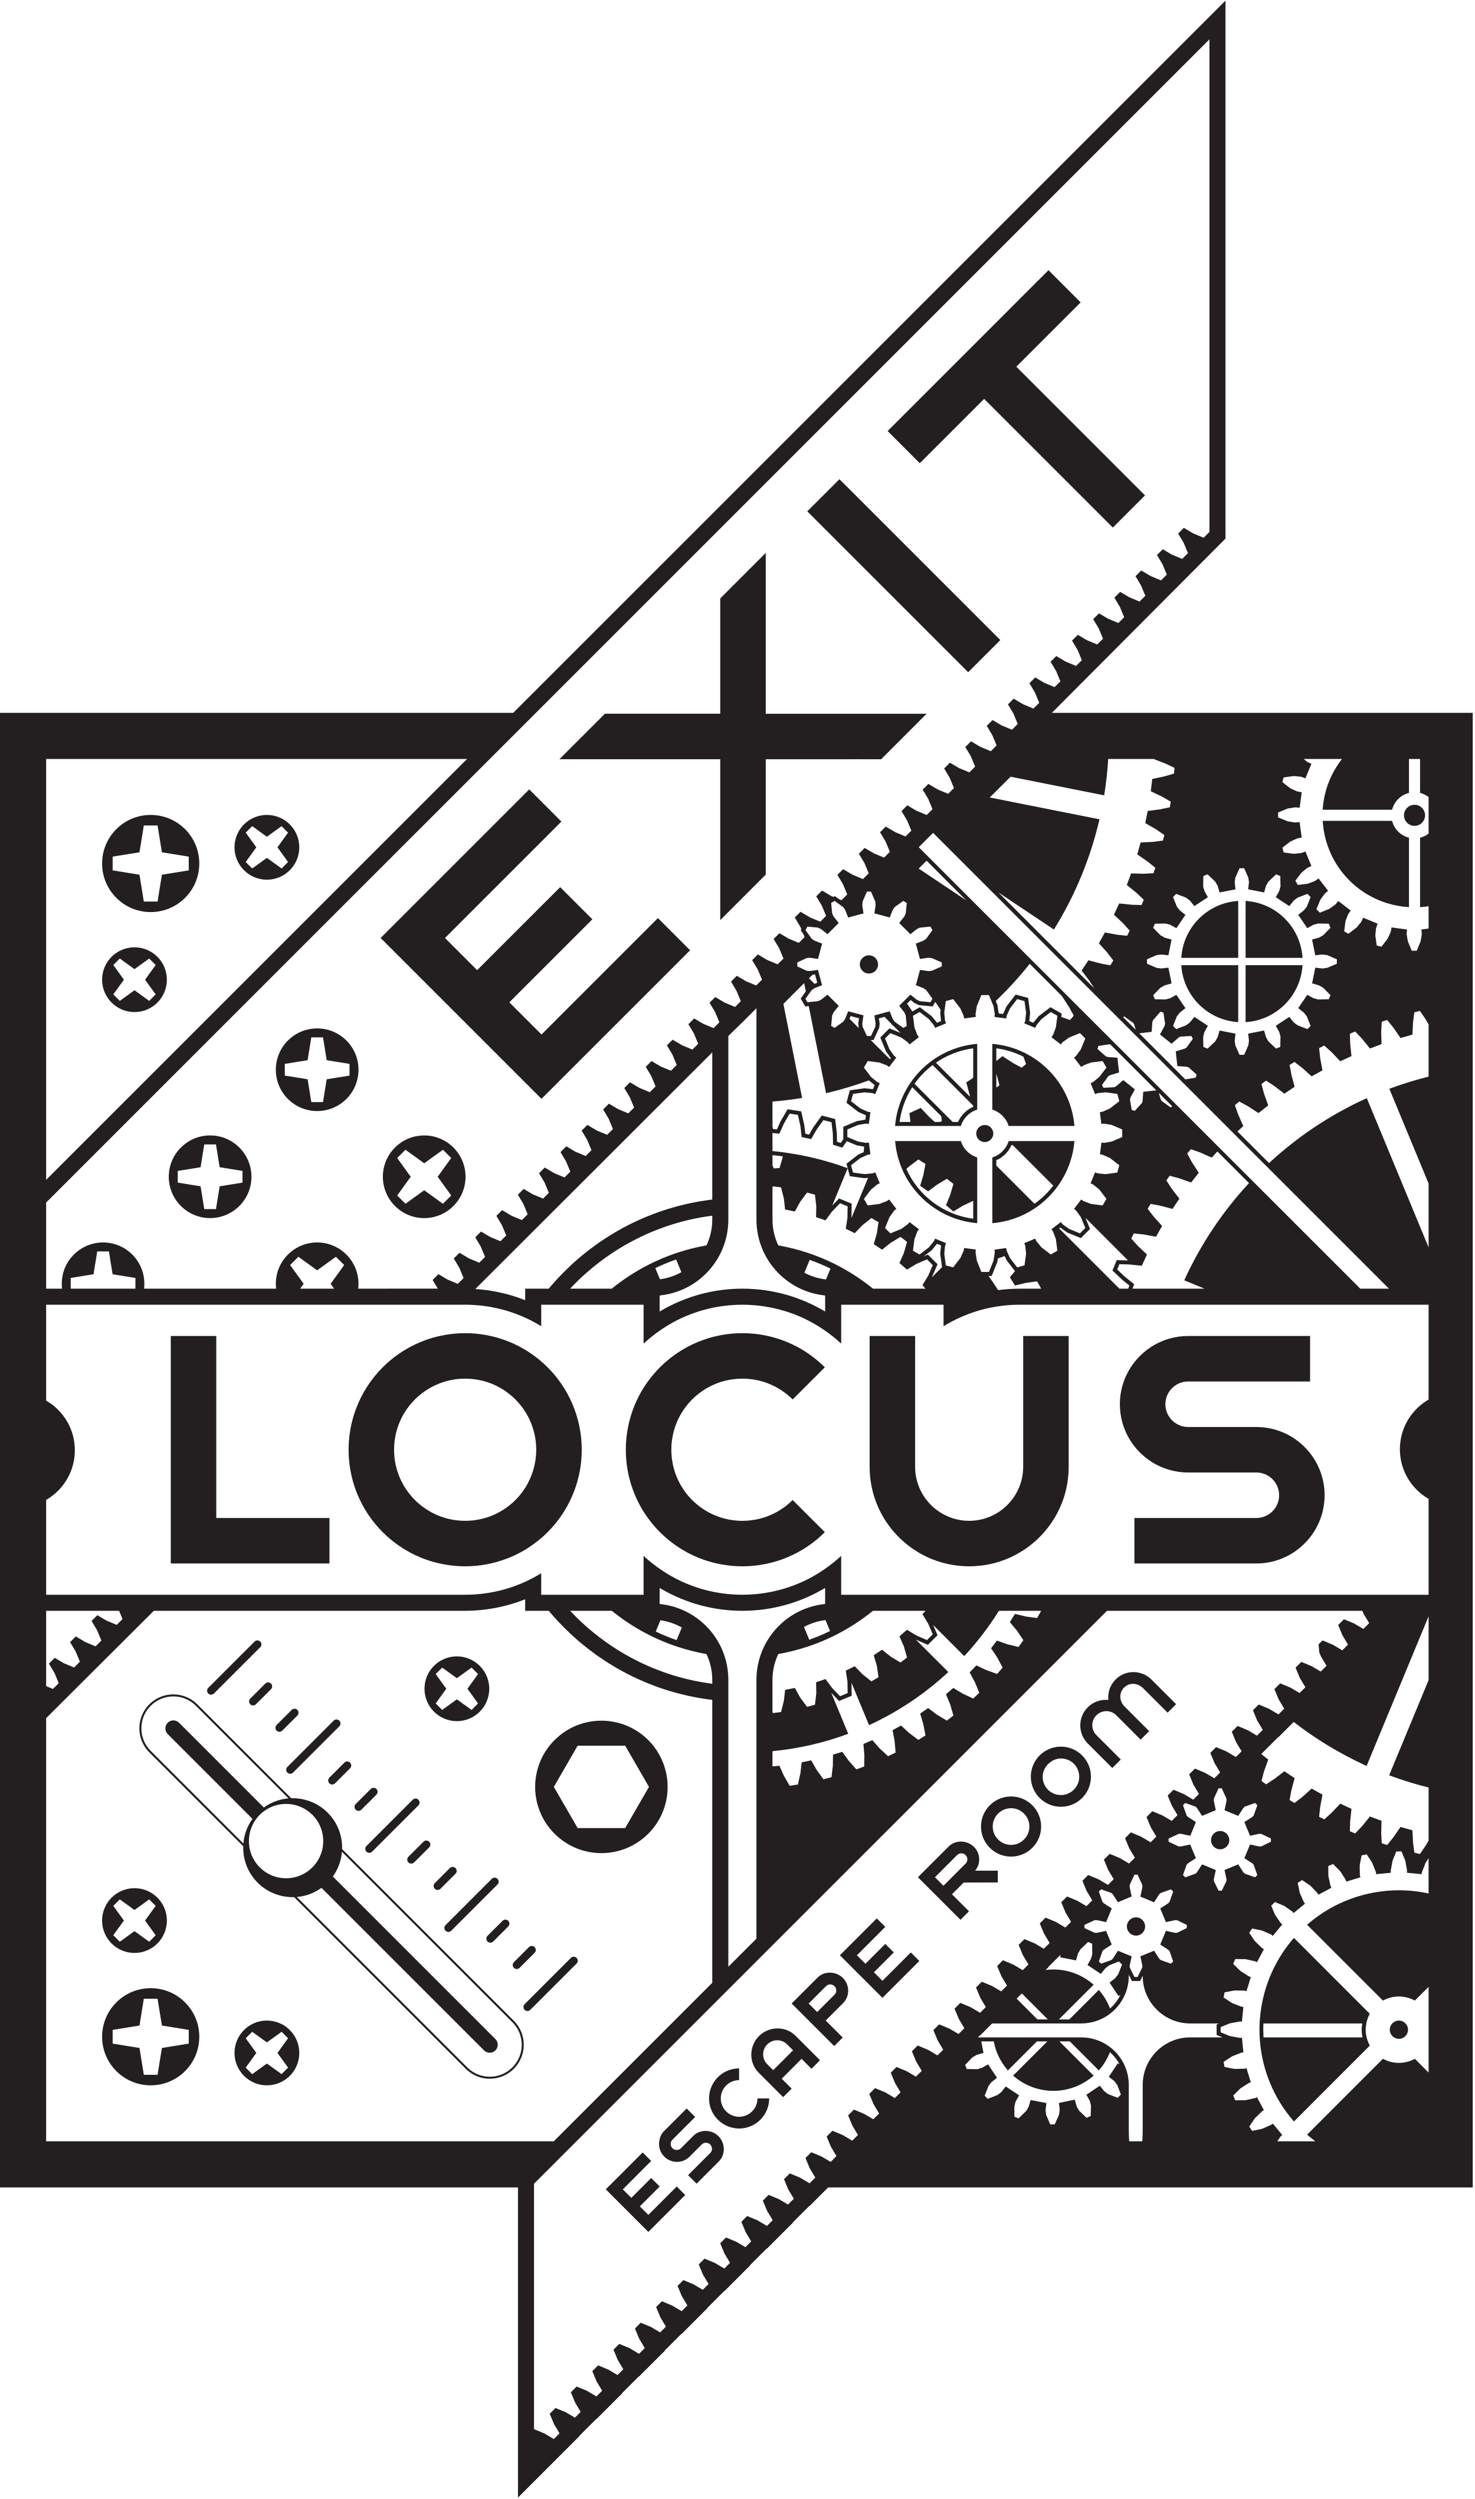 <?xml version="1.0" encoding="UTF-8" standalone="no"?>
<svg
   xmlns:dc="http://purl.org/dc/elements/1.1/"
   xmlns:cc="http://creativecommons.org/ns#"
   xmlns:rdf="http://www.w3.org/1999/02/22-rdf-syntax-ns#"
   xmlns:svg="http://www.w3.org/2000/svg"
   xmlns="http://www.w3.org/2000/svg"
   xmlns:sodipodi="http://sodipodi.sourceforge.net/DTD/sodipodi-0.dtd"
   xmlns:inkscape="http://www.inkscape.org/namespaces/inkscape"
   version="1.1"
   id="svg2"
   xml:space="preserve"
   width="462.667"
   height="784"
   viewBox="0 0 462.667 784"
   sodipodi:docname="ExitLocus-LogoNB-Web.eps"><defs
     id="defs6" /><sodipodi:namedview
     pagecolor="#ffffff"
     bordercolor="#666666"
     borderopacity="1"
     objecttolerance="10"
     gridtolerance="10"
     guidetolerance="10"
     inkscape:pageopacity="0"
     inkscape:pageshadow="2"
     inkscape:window-width="640"
     inkscape:window-height="480"
     id="namedview4" /><g
     id="g10"
     inkscape:groupmode="layer"
     inkscape:label="ink_ext_XXXXXX"
     transform="matrix(1.333,0,0,-1.333,0,784)"><g
       id="g12"
       transform="scale(0.1)"><path
         d="m 366.289,3541.29 -15.238,-15.24 -34.571,24.97 -34.57,-24.97 -15.269,15.24 24.961,34.61 -24.961,34.57 15.269,15.23 34.57,-24.96 34.571,24.96 15.277,-15.23 -24.957,-34.57 z m -49.809,110.82 c -42.101,0 -76.25,-34.14 -76.25,-76.21 0,-42.11 34.18,-76.21 76.25,-76.21 42.11,0 76.219,34.1 76.219,76.21 0,42.07 -34.109,76.21 -76.219,76.21"
         style="fill:#231f20;fill-opacity:1;fill-rule:nonzero;stroke:none"
         id="path14" /><path
         d="m 444.141,3833.16 -63.161,-10.23 -10.199,-63.13 h -32.34 l -10.242,63.13 -63.121,10.23 v 32.35 l 63.121,10.19 10.242,63.13 h 32.34 l 10.199,-63.13 63.161,-10.19 z M 273.75,3930.2 c -44.648,-44.69 -44.648,-117.08 0,-161.72 44.648,-44.65 117.07,-44.65 161.68,0 44.691,44.64 44.691,117.07 0,161.72 -44.61,44.6 -117.032,44.6 -161.68,0"
         style="fill:#231f20;fill-opacity:1;fill-rule:nonzero;stroke:none"
         id="path16" /><path
         d="m 677.852,3852.85 -15.231,-15.23 -34.609,24.96 -34.571,-24.96 -15.242,15.23 24.961,34.57 -24.961,34.61 15.242,15.24 34.571,-24.97 34.609,24.97 15.231,-15.28 -24.961,-34.57 z m -49.84,110.82 c -42.071,0 -76.172,-34.14 -76.211,-76.25 0.039,-42.07 34.14,-76.21 76.211,-76.21 42.148,0 76.25,34.14 76.25,76.21 0,42.11 -34.102,76.25 -76.25,76.25"
         style="fill:#231f20;fill-opacity:1;fill-rule:nonzero;stroke:none"
         id="path18" /><path
         d="m 677.852,1015.59 -15.231,-15.28 -34.609,24.96 -34.571,-24.96 -15.242,15.28 24.961,34.57 -24.961,34.57 15.242,15.23 34.571,-24.96 34.609,24.96 15.231,-15.23 -24.961,-34.57 z m -49.84,110.78 c -42.071,0 -76.172,-34.1 -76.211,-76.21 0.039,-42.11 34.14,-76.211 76.211,-76.211 42.109,0 76.25,34.101 76.25,76.211 0,42.11 -34.102,76.21 -76.25,76.21"
         style="fill:#231f20;fill-opacity:1;fill-rule:nonzero;stroke:none"
         id="path20" /><path
         d="m 444.141,1072.11 -63.161,-10.23 -10.199,-63.13 h -32.34 l -10.203,63.13 -63.16,10.23 v 32.3 l 63.16,10.24 10.203,63.12 h 32.34 l 10.199,-63.12 63.161,-10.24 z M 273.75,1169.1 c -44.648,-44.65 -44.648,-117.03 0,-161.68 44.648,-44.65 117.07,-44.65 161.719,0 44.652,44.65 44.652,117.03 0,161.68 -44.649,44.65 -117.071,44.65 -161.719,0"
         style="fill:#231f20;fill-opacity:1;fill-rule:nonzero;stroke:none"
         id="path22" /><path
         d="m 266.641,1396.29 15.269,15.23 34.57,-24.96 34.571,24.96 15.238,-15.23 -24.918,-34.57 24.957,-34.57 -15.277,-15.27 -34.571,24.96 -34.57,-24.96 -15.269,15.27 24.961,34.57 z m 49.839,-110.82 c 42.11,0 76.219,34.14 76.219,76.25 0,42.11 -34.109,76.21 -76.219,76.21 -42.101,0 -76.25,-34.14 -76.25,-76.21 0,-42.11 34.18,-76.25 76.25,-76.25"
         style="fill:#231f20;fill-opacity:1;fill-rule:nonzero;stroke:none"
         id="path24" /><path
         d="m 1359.26,1773.2 h 111.87 l 22.5,-38.94 4.96,-8.64 28.52,-49.33 -55.98,-96.91 h -111.87 l -55.98,96.91 z m 166.17,-207.15 c 35.62,35.63 50.35,84.26 44.26,130.63 -0.59,4.34 -1.33,8.67 -2.27,13.01 -6.13,28.12 -20.12,54.92 -41.99,76.79 -3.67,3.68 -7.5,7.11 -11.45,10.36 -3.75,3.04 -7.57,5.89 -11.48,8.55 -15,10.16 -31.41,17.42 -48.36,21.8 -6.87,1.76 -13.87,3.04 -20.86,3.86 -40.86,4.73 -83.16,-6.6 -116.72,-34.1 -2.54,-2.07 -4.96,-4.25 -7.38,-6.48 -1.45,-1.33 -2.81,-2.62 -4.22,-3.99 -60.86,-60.86 -60.86,-159.57 0,-220.43 60.86,-60.85 159.61,-60.85 220.47,0"
         style="fill:#231f20;fill-opacity:1;fill-rule:nonzero;stroke:none"
         id="path26" /><path
         d="m 1025.27,1941.8 15.24,15.23 34.57,-24.96 34.57,24.96 15.23,-15.23 -24.92,-34.57 24.96,-34.57 -15.23,-15.28 -34.61,24.96 -34.57,-24.96 -15.24,15.28 24.93,34.57 z m 49.81,-110.82 c 42.11,0 76.21,34.14 76.21,76.25 0,8.71 -1.49,17.03 -4.18,24.8 -4.14,11.92 -11.09,22.5 -20.16,30.9 -13.59,12.69 -31.79,20.51 -51.87,20.51 -42.11,0 -76.209,-34.1 -76.209,-76.21 0,-42.11 34.139,-76.25 76.209,-76.25"
         style="fill:#231f20;fill-opacity:1;fill-rule:nonzero;stroke:none"
         id="path28" /><path
         d="m 1205.7,1016.17 c -14.18,-14.18 -33.04,-22.029 -53.12,-22.029 -20.08,0 -38.99,7.849 -53.17,22.029 l -401.012,401.06 c 6.911,0.54 13.75,1.79 20.512,3.59 0.969,0.27 1.949,0.43 2.93,0.74 0.191,0.04 0.39,0.12 0.621,0.2 11.988,3.63 23.48,9.33 34.019,16.91 l 382.58,-382.54 c 3.67,-3.71 8.52,-5.54 13.32,-5.54 4.89,0 9.69,1.83 13.36,5.54 7.38,7.39 7.38,19.34 0,26.72 l -382.541,382.54 c 12.582,17.46 19.77,37.58 21.492,58.13 L 1205.7,1122.5 c 14.22,-14.22 22.03,-33.09 22.03,-53.16 0,-20.08 -7.81,-38.95 -22.03,-53.17 z m -554.098,447.81 c -3.282,0.82 -6.524,1.8 -9.723,3.05 -11.141,4.26 -21.609,10.82 -30.59,19.81 -7.891,7.85 -13.867,16.87 -18.09,26.48 -0.578,1.37 -1.168,2.73 -1.75,4.1 -1.179,3.2 -2.187,6.45 -3.008,9.73 -5.863,23.05 -2.23,48.01 10.969,68.63 3.36,5.24 7.27,10.24 11.879,14.84 4.609,4.58 9.57,8.48 14.84,11.84 20.633,13.2 45.551,16.84 68.601,11.02 3.282,-0.82 6.52,-1.84 9.719,-3.05 1.25,-0.47 2.461,-1.02 3.711,-1.52 9.731,-4.26 18.91,-10.32 26.918,-18.29 8.981,-9.02 15.543,-19.49 19.801,-30.62 1.211,-3.2 2.191,-6.45 3.051,-9.73 5.82,-23.04 2.191,-47.97 -10.981,-68.59 -3.398,-5.27 -7.301,-10.27 -11.871,-14.84 -4.609,-4.61 -9.609,-8.52 -14.848,-11.88 -20.621,-13.2 -45.582,-16.84 -68.628,-10.98 z m -154.961,154.97 -141.95,141.95 c -14.222,14.22 -22.031,33.08 -22.031,53.16 0,20.08 7.809,38.95 22.031,53.17 14.18,14.18 33.079,21.99 53.118,21.99 20.082,0 38.992,-7.81 53.171,-21.99 l 217.969,-217.97 c -15.429,-1.29 -30.59,-5.67 -44.57,-13.05 -4.649,-2.5 -9.18,-5.27 -13.559,-8.44 l -199.492,199.5 c -7.348,7.34 -19.34,7.38 -26.68,0 -7.378,-7.39 -7.378,-19.34 0,-26.72 l 199.454,-199.5 c -12.543,-17.46 -19.762,-37.57 -21.442,-58.08 z M 805,1529.88 c 0.898,30.9 -10.352,62.11 -33.949,85.71 -2.891,2.89 -5.821,5.54 -8.86,8 -2.742,2.23 -5.55,4.34 -8.441,6.29 -0.629,0.39 -1.289,0.74 -1.91,1.14 -2.309,1.52 -4.649,2.96 -7.039,4.29 -0.539,0.31 -1.129,0.55 -1.711,0.86 -2.5,1.33 -5.039,2.62 -7.699,3.75 -0.352,0.16 -0.7,0.28 -1.051,0.43 -2.86,1.21 -5.75,2.35 -8.68,3.32 -0.109,0.04 -0.23,0.04 -0.351,0.08 -11.868,3.95 -24.258,5.98 -36.637,5.98 -1.133,0 -2.262,-0.12 -3.363,-0.16 l -156.09,156.05 -64.918,64.93 c -15.59,15.58 -36.02,23.4 -56.492,23.4 -20.43,0 -40.899,-7.82 -56.481,-23.4 -31.168,-31.17 -31.168,-81.76 0,-112.97 L 572.34,1536.56 c -0.891,-30.9 10.359,-62.11 33.949,-85.7 2.731,-2.74 5.551,-5.27 8.481,-7.66 0.152,-0.15 0.351,-0.31 0.5,-0.47 2.781,-2.22 5.589,-4.25 8.48,-6.21 0.391,-0.27 0.82,-0.54 1.211,-0.86 2.699,-1.71 5.43,-3.32 8.199,-4.84 0.711,-0.35 1.41,-0.74 2.11,-1.13 2.539,-1.29 5.121,-2.46 7.742,-3.6 1.047,-0.43 2.066,-0.86 3.078,-1.29 2.39,-0.89 4.769,-1.71 7.148,-2.46 1.371,-0.46 2.742,-0.86 4.102,-1.25 2.148,-0.58 4.301,-1.13 6.488,-1.6 1.641,-0.35 3.32,-0.66 5.043,-0.97 1.91,-0.32 3.859,-0.59 5.82,-0.82 4.649,-0.59 9.289,-0.94 13.981,-0.94 1.058,0 2.148,0.12 3.207,0.15 0.031,0 0.109,0 0.109,0 l 404.062,-404.06 c 15.63,-15.58 36.1,-23.401 56.53,-23.401 20.43,0 40.9,7.781 56.48,23.401 31.17,31.17 31.17,81.76 0,112.97 L 805,1529.88"
         style="fill:#231f20;fill-opacity:1;fill-rule:nonzero;stroke:none"
         id="path30" /><path
         d="m 496.762,1893.24 c 2.418,0 4.84,0.94 6.679,2.78 l 108.899,108.9 c 3.711,3.67 3.711,9.69 0,13.36 -3.668,3.67 -9.641,3.67 -13.32,0 l -108.942,-108.9 c -3.668,-3.72 -3.668,-9.65 0,-13.36 1.871,-1.84 4.262,-2.78 6.684,-2.78"
         style="fill:#231f20;fill-opacity:1;fill-rule:nonzero;stroke:none"
         id="path32" /><path
         d="m 588.871,1870.74 c 1.867,-1.83 4.289,-2.77 6.68,-2.77 2.418,0 4.84,0.94 6.679,2.77 l 35.43,35.39 c 3.668,3.67 3.668,9.65 0,13.36 -3.711,3.67 -9.691,3.67 -13.359,0 l -35.391,-35.43 c -3.711,-3.67 -3.711,-9.65 -0.039,-13.32"
         style="fill:#231f20;fill-opacity:1;fill-rule:nonzero;stroke:none"
         id="path34" /><path
         d="m 657.621,1805.94 c 2.379,0 4.801,0.9 6.641,2.77 l 35.429,35.39 c 3.668,3.67 3.668,9.65 0,13.36 -3.711,3.67 -9.691,3.67 -13.363,0 l -35.387,-35.39 c -3.711,-3.71 -3.711,-9.69 0,-13.36 1.789,-1.87 4.258,-2.77 6.68,-2.77"
         style="fill:#231f20;fill-opacity:1;fill-rule:nonzero;stroke:none"
         id="path36" /><path
         d="m 676.211,1709.92 c 1.84,-1.87 4.258,-2.77 6.641,-2.77 2.457,0 4.878,0.9 6.679,2.77 l 108.91,108.91 c 3.707,3.67 3.707,9.65 0,13.32 -3.671,3.71 -9.652,3.71 -13.32,0 l -108.91,-108.91 c -3.672,-3.67 -3.672,-9.65 0,-13.32"
         style="fill:#231f20;fill-opacity:1;fill-rule:nonzero;stroke:none"
         id="path38" /><path
         d="m 775,1684.65 c 1.84,-1.88 4.262,-2.77 6.68,-2.77 2.422,0 4.84,0.89 6.679,2.77 l 35.391,35.39 c 3.672,3.67 3.672,9.69 -0.039,13.36 -3.672,3.67 -9.652,3.67 -13.32,0 L 775,1697.97 c -3.672,-3.67 -3.672,-9.65 0,-13.32"
         style="fill:#231f20;fill-opacity:1;fill-rule:nonzero;stroke:none"
         id="path40" /><path
         d="m 843.711,1619.84 c 2.379,0 4.84,0.9 6.641,2.78 l 35.429,35.39 c 3.668,3.67 3.668,9.65 0,13.36 -3.711,3.67 -9.691,3.67 -13.359,0 l -35.391,-35.39 c -3.711,-3.71 -3.711,-9.69 0,-13.36 1.84,-1.88 4.258,-2.78 6.68,-2.78"
         style="fill:#231f20;fill-opacity:1;fill-rule:nonzero;stroke:none"
         id="path42" /><path
         d="m 862.301,1523.83 c 1.84,-1.88 4.258,-2.78 6.679,-2.78 2.43,0 4.848,0.9 6.68,2.78 l 108.91,108.87 c 3.668,3.71 3.668,9.68 0,13.35 -3.711,3.72 -9.691,3.72 -13.359,0 l -108.91,-108.9 c -3.672,-3.67 -3.672,-9.65 0,-13.32"
         style="fill:#231f20;fill-opacity:1;fill-rule:nonzero;stroke:none"
         id="path44" /><path
         d="m 961.09,1498.52 c 1.84,-1.84 4.262,-2.74 6.68,-2.74 2.429,0 4.851,0.9 6.679,2.74 l 35.391,35.39 c 3.71,3.71 3.71,9.68 0,13.36 -3.67,3.71 -9.64,3.71 -13.32,0 l -35.43,-35.39 c -3.668,-3.68 -3.668,-9.65 0,-13.36"
         style="fill:#231f20;fill-opacity:1;fill-rule:nonzero;stroke:none"
         id="path46" /><path
         d="m 1071.88,1485.23 c -3.72,3.68 -9.65,3.68 -13.36,0 l -35.4,-35.39 c -3.67,-3.71 -3.67,-9.68 0,-13.36 1.88,-1.83 4.26,-2.77 6.68,-2.77 2.43,0 4.85,0.94 6.68,2.77 l 35.4,35.4 c 3.71,3.71 3.71,9.68 0,13.35"
         style="fill:#231f20;fill-opacity:1;fill-rule:nonzero;stroke:none"
         id="path48" /><path
         d="m 1048.44,1337.7 c 1.79,-1.84 4.26,-2.78 6.68,-2.78 2.38,0 4.8,0.94 6.68,2.78 l 108.86,108.9 c 3.72,3.67 3.72,9.65 0,13.36 -3.67,3.67 -9.64,3.67 -13.36,0 l -108.86,-108.91 c -3.71,-3.71 -3.71,-9.68 0,-13.35"
         style="fill:#231f20;fill-opacity:1;fill-rule:nonzero;stroke:none"
         id="path50" /><path
         d="m 1147.23,1312.42 c 1.79,-1.83 4.22,-2.77 6.68,-2.77 2.38,0 4.8,0.94 6.64,2.77 l 35.43,35.39 c 3.67,3.67 3.67,9.65 0,13.36 -3.71,3.67 -9.69,3.67 -13.36,0 l -35.39,-35.39 c -3.71,-3.67 -3.71,-9.69 0,-13.36"
         style="fill:#231f20;fill-opacity:1;fill-rule:nonzero;stroke:none"
         id="path52" /><path
         d="m 1215.94,1247.62 c 2.38,0 4.8,0.93 6.64,2.77 l 35.43,35.39 c 3.67,3.67 3.67,9.65 0,13.36 -3.67,3.67 -9.69,3.67 -13.36,0 l -35.39,-35.39 c -3.71,-3.71 -3.71,-9.69 0,-13.36 1.79,-1.84 4.26,-2.77 6.68,-2.77"
         style="fill:#231f20;fill-opacity:1;fill-rule:nonzero;stroke:none"
         id="path54" /><path
         d="m 1356.8,1273.87 c -3.71,3.67 -9.69,3.67 -13.36,0 l -108.91,-108.91 c -3.67,-3.71 -3.67,-9.69 0,-13.36 1.84,-1.83 4.26,-2.77 6.68,-2.77 2.38,0 4.84,0.94 6.68,2.77 l 108.91,108.91 c 3.67,3.67 3.67,9.69 0,13.36"
         style="fill:#231f20;fill-opacity:1;fill-rule:nonzero;stroke:none"
         id="path56" /><path
         d="m 3361.68,1927.5 -92.81,-223.91 4.65,-1.71 c 28.78,-10.59 58.24,-19.61 88.16,-27.11 v -124.81 l -7.03,-12.11 -13.4,-19.49 -13.09,3.12 -3,23.09 -1.57,29.57 -28,7.89 -16.57,-24.1 -14.84,-18.4 -12.81,4.18 -1.21,23.24 0.78,29.57 -27.35,10.08 -18.39,-22.69 -16.25,-17.19 -12.47,5.16 0.63,23.28 3.09,29.41 -26.41,12.23 -20.16,-21.25 -17.58,-15.82 -11.99,6.13 2.46,23.12 5.39,29.11 -25.43,14.25 -21.68,-19.61 -18.75,-14.37 -11.48,7.03 4.22,22.89 7.66,28.6 -24.18,16.17 -23.21,-17.82 -19.8,-12.89 -10.9,7.89 6.02,22.47 9.92,27.92 -15.98,12.62 0.78,0.78 -0.27,0.47 15.66,15.63 13.63,13.63 9.81,9.84 0.35,-0.35 26.72,26.68 9.22,9.22 c 51.68,-40.08 107.66,-74.1 167.15,-101.48 l 4.45,-2.07 145.86,352.11 z m 0,-502.07 c -22.85,4.96 -46.21,7.54 -69.96,7.54 -77.7,0 -153.01,-27.62 -212.07,-77.74 l -3.91,-3.32 178.48,-178.47 3.08,1.48 c 21.76,10.78 47.19,10.78 69.07,0 l 3.01,-1.48 32.3,32.26 v -201.68 l -32.3,32.31 -3.05,-1.49 c -21.84,-10.78 -47.23,-10.78 -69.03,0 l -3.08,1.53 -178.48,-178.518 3.95,-3.321 c 5,-4.261 10.11,-8.32 15.39,-12.261 h -89.53 l 8.04,11.601 3.68,3.16 -21.96,26.801 -3.63,-2.621 -22.07,-9.731 -23.2,-4.718 -6.76,10.117 13.28,19.641 17.07,16.492 4.1,2.457 -16.29,30.551 -4.1,-2.04 -23.44,-5.109 -23.67,-0.121 -4.69,11.25 16.88,16.641 19.88,12.808 4.65,1.531 -10.12,33.32 -4.45,-1.25 -23.91,-0.47 -23.28,4.49 -2.34,11.95 19.76,13.05 22.07,8.71 4.81,0.67 -2.58,25.89 -0.47,4.73 -0.39,3.91 -4.84,-0.36 -6.53,1.18 -16.79,3 -21.96,8.99 v 12.19 l 21.18,8.59 0.78,0.35 23.32,4.22 4.84,-0.31 0.08,0.47 0.47,4.72 2.89,29.5 -4.69,0.46 -22.22,8.72 -19.73,13 2.34,12 23.28,4.49 23.68,-0.39 4.68,-1.29 10.12,33.16 -4.26,1.53 -20.27,12.92 -16.88,16.65 4.69,11.28 23.67,-0.15 23.17,-5 4.37,-2.19 16.41,30.67 -4.02,2.26 -17.27,16.6 -13.28,19.61 6.8,10.16 23.2,-4.77 21.64,-9.41 3.83,-3.17 22.22,26.96 -3.47,3 -13.52,19.5 -8.98,21.56 8.63,8.63 21.6,-8.94 19.22,-13.28 3.24,-3.64 26.8,22 -2.77,3.67 -9.61,21.95 -4.77,23.2 10.16,6.8 19.61,-13.28 16.44,-17.03 2.38,-4.26 30.63,16.37 -1.99,4.1 -5.16,23.48 -0.12,23.67 11.25,4.65 16.68,-16.84 12.82,-19.88 1.52,-4.69 33.48,10.19 -1.45,4.57 -0.43,23.72 4.49,23.28 12,2.38 12.96,-19.77 8.72,-21.99 0.5,-4.88 34.77,3.4 -0.35,4.88 4.18,23.28 8.9,21.96 h 12.23 l 8.95,-21.96 4.17,-23.32 -0.35,-4.84 34.53,-3.4 0.67,4.41 8.75,22.43 6.99,10.66 z M 2657.07,842.27 c -0.55,9.41 -0.9,19.609 -0.9,30.699 V 975 c 0,10.898 -1.6,21.449 -4.53,31.41 -0.51,1.79 -1.05,3.55 -1.68,5.31 -0.66,1.8 -1.33,3.59 -2.07,5.39 -7.07,17.42 -18.48,32.69 -32.81,44.41 -1.33,1.1 -2.66,2.11 -4.03,3.13 -1.28,1.01 -2.65,1.95 -4.06,2.89 -17.85,12.15 -39.41,19.26 -62.61,19.26 h -243.25 v 0.04 l 4.69,4.64 0.35,-0.35 26.6,26.6 1.88,1.84 h 209.73 c 23.32,0 45,7.19 62.92,19.45 1.37,0.94 2.74,1.92 4.07,2.93 1.36,1.02 2.65,2.03 3.98,3.13 15.27,12.58 27.15,29.14 34.06,48.08 0.67,1.76 1.25,3.56 1.84,5.39 0.51,1.76 1.02,3.52 1.48,5.32 2.23,8.79 3.44,18.01 3.44,27.5 v 3.08 l 7.31,-15 h 19.41 l 6.06,12.46 v -0.54 c 0,-61.64 50.15,-111.8 111.79,-111.8 h 67.74 l -5.63,-2.27 0.04,-24.88 13.83,-5.62 h -75.98 c -61.64,0 -111.79,-50.16 -111.79,-111.8 V 872.969 c 0,-11.09 -0.32,-21.289 -0.9,-30.699 z m -288.67,170.78 3.28,-4.03 68.36,68.32 h 24.49 l -80.58,-80.539 4.02,-3.321 c 25.43,-20.98 57.65,-32.539 90.78,-32.539 33.09,0 65.27,11.559 90.7,32.539 l 4.03,3.282 -80.59,80.578 h 24.49 l 68.36,-68.32 3.28,3.99 c 9.85,11.95 17.35,25.15 22.74,38.94 9.1,-7.97 16.79,-17.54 22.62,-28.24 l -3.95,2.15 -21.33,-31.719 13.09,-10.309 6.72,-8.832 8.75,-22.77 -7.62,-7.621 -22.81,8.75 -8.79,6.68 -10.35,13.082 -31.68,-21.32 8,-14.61 2.82,-10.82 -0.71,-24.652 -9.8,-4.18 -17.58,16.871 -5.51,9.692 -4.53,16.168 -37.3,-7.77 1.75,-16.559 -1.56,-11.171 -10.08,-22.7 -10.54,-0.121 -9.65,22.43 -1.37,11.09 2.03,16.801 -37.18,7.109 -4.81,-16.137 -5.7,-9.801 -17.93,-17.269 -9.65,3.949 -0.23,24.527 2.96,10.942 8.28,14.801 -31.44,20.859 -10.51,-13.129 -8.9,-6.91 -22.86,-9.02 -7.38,7.34 9.02,22.891 6.84,8.828 13.16,10.551 -20.89,31.479 -14.77,-8.28 -10.86,-3.01 -24.57,0.28 -3.91,9.64 17.27,17.93 9.8,5.71 16.14,4.76 -5.2,27.03 h 29.34 c 4.33,-23.04 14.3,-45.23 30,-64.29 z m 23.9,164.92 12.23,12.23 61.21,-61.18 h -24.49 z m 408.52,383.24 13.36,32.23 -3.44,2.26 -15.27,9.89 -3.17,3.36 -8.59,24.1 5.35,5.39 24.14,-8.56 3.4,-3.16 9.88,-15.27 2.19,-3.36 32.27,13.47 -4.26,20.04 -0.43,2.03 0.12,5.16 11.09,24.1 h 7.42 l 3.91,-8.44 7.19,-15.66 0.15,-5.67 -4.68,-21.79 32.22,-13.36 12.11,18.71 3.36,3.16 24.14,8.56 5.35,-5.35 -8.55,-24.1 -3.17,-3.36 -18.75,-12.15 13.36,-32.23 21.72,4.69 4.53,-0.16 22.85,-10.97 v -7.58 l -22.85,-11.06 -4.41,-0.11 -21.8,4.68 -13.36,-32.22 18.71,-12.15 3.17,-3.32 8.55,-24.18 -5.35,-5.31 -24.14,8.55 -3.36,3.16 -12.11,18.75 -32.22,-13.24 4.68,-21.68 -0.15,-4.33 -10.98,-22.62 h -7.62 l -11.01,22.58 -0.12,4.1 4.69,21.8 -32.27,13.36 -12.11,-18.72 -3.36,-3.2 -24.14,-8.55 -5.35,5.35 8.56,24.18 3.16,3.36 18.67,12.11 -13.44,32.18 -22.03,-4.64 -5,0.15 -15.27,7.11 -8.52,3.95 v 7.46 l 23.79,11.05 5.35,0.16 1.02,-0.24 z m -112.7,-305.35 -0.15,-4.38 -11.02,-22.57 h -7.57 l -10.98,22.57 -0.16,4.11 4.69,21.79 -6.76,2.82 -4.72,1.91 -4.73,1.95 -16.06,6.64 -12.11,-18.71 -3.35,-3.16 -24.15,-8.56 -5.31,5.35 8.56,24.15 3.12,3.35 18.67,12.15 -13.43,32.19 -22.04,-4.69 -4.96,0.16 -18.86,8.79 -4.96,2.3 v 7.46 l 23.82,11.06 1.22,0.04 4.14,0.12 21.83,-4.69 13.36,32.22 -6.64,4.26 -12.11,7.85 -3.16,3.4 -8.56,24.1 5.35,5.36 24.11,-8.56 3.35,-3.12 7.9,-12.11 4.21,-6.57 16.06,6.76 4.73,1.95 4.72,2 6.72,2.81 -4.65,22.07 0.08,2.81 0.08,2.35 11.05,24.1 h 7.46 l 2.23,-4.89 8.83,-19.21 0.15,-5.67 -4.68,-21.83 5.51,-2.27 9.45,-3.91 17.3,-7.18 12.07,18.75 3.4,3.12 24.14,8.6 5.31,-5.36 -8.55,-24.14 -3.16,-3.36 -18.71,-12.11 13.32,-32.22 21.71,4.69 4.54,-0.16 22.85,-11.02 v -7.57 l -22.85,-11.02 -4.46,-0.16 -21.76,4.73 -13.35,-32.27 18.71,-12.11 3.16,-3.35 8.55,-24.15 -5.31,-5.35 -24.14,8.56 -3.4,3.2 -12.07,18.75 -17.3,-7.11 -9.45,-3.9 -5.51,-2.27 z m -220.58,-3.36 -0.27,0.43 28.16,28.16 -0.74,-5.93 37.26,-7.15 4.73,16.13 5.7,9.81 17.97,17.26 9.61,-3.94 0.31,-24.54 -3,-10.89 -8.32,-14.77 31.52,-20.9 10.55,13.21 8.94,6.95 22.97,9.14 7.38,-7.35 -9.14,-22.96 -6.95,-8.99 -13.2,-10.55 20.86,-31.48 4.57,2.54 c -5.98,-12.23 -14.3,-23.05 -24.38,-31.95 -5.39,14.14 -13.01,27.61 -23.05,39.8 l -3.28,4.02 -69.53,-69.53 h -24.53 l 81.8,81.76 -4.03,3.32 c -25.43,20.98 -57.61,32.5 -90.7,32.5 -6.17,0 -12.27,-0.39 -18.24,-1.17 z m -534.42,-446.051 -24.14,10.031 -13.59,-13.628 10,-24.141 13.09,-21.871 -13.64,-13.641 -0.74,0.75 -21.48,12.692 -24.14,10.039 -13.64,-13.59 8.05,-19.418 1.99,-4.723 13.05,-21.918 -13.59,-13.59 -21.53,12.649 -24.14,10.082 -13.59,-13.633 10.04,-24.137 13.04,-21.882 -13.67,-13.629 -0.7,0.699 -21.49,12.742 -24.14,10.039 -13.63,-13.641 10.04,-24.14 13.09,-21.871 -13.68,-13.629 -21.48,12.73 -24.1,10.039 -13.63,-13.629 10.03,-24.14 13.01,-21.879 -13.59,-13.629 -0.74,0.738 -21.49,12.7 -24.14,10.031 -13.63,-13.629 10.04,-24.141 13.04,-21.871 -13.59,-13.64 -21.52,12.742 -24.1,10.039 -13.68,-13.641 10.04,-24.14 13.09,-21.868 -13.63,-13.632 -0.75,0.742 -21.48,12.687 -24.14,10.039 -13.63,-13.629 10.04,-24.14 13.04,-21.879 -13.59,-13.629 -21.52,12.738 -24.15,10.031 -13.59,-13.628 10.04,-24.141 13.05,-21.871 -13.64,-13.641 -0.74,0.75 -21.48,12.692 -24.14,10.039 -13.64,-13.59 10.04,-24.141 13.09,-21.918 -13.63,-13.629 -21.53,12.727 -24.14,10.043 -13.63,-13.633 10.04,-24.137 13.08,-21.882 -13.63,-13.629 -0.74,0.738 -21.49,12.703 -24.14,10.039 -13.63,-13.601 10.04,-24.18 13.09,-21.871 -13.64,-13.59 -21.52,12.691 -24.14,10.039 -13.59,-13.629 5.43,-13.05 4.6,-11.09 13.05,-21.879 -13.63,-13.629 -0.74,0.738 -21.49,12.7 -24.14,10.031 V 742.34 l 44.18,44.14 18.87,18.911 18.9,18.871 18.01,18.008 319.53,319.57 51.96,51.95 18.9,18.87 0.08,0.07 18.79,18.83 51.95,51.96 787.19,787.14 h 600.82 l 2.97,-7.14 13.09,-21.88 -13.68,-13.63 -21.48,12.69 -8.13,3.4 -4.68,1.95 -4.73,2 -6.6,2.69 -13.63,-13.59 2.77,-6.6 1.95,-4.73 1.96,-4.69 3.36,-8.12 13.08,-21.92 -13.63,-13.59 -0.74,0.7 -21.49,12.74 -7.62,3.16 -4.72,1.95 -4.69,1.96 -7.11,2.97 -9.14,-9.14 0.74,-9.34 0.47,-6.21 0.24,-3.2 0.93,-2.27 3.17,-7.62 13.04,-21.87 -13.59,-13.63 h -0.04 l -21.48,12.69 -8.13,3.4 -4.72,1.95 -11.25,4.69 -4.57,-4.53 -9.11,-9.06 2.78,-6.61 1.95,-4.72 1.95,-4.69 3.4,-8.12 13.05,-21.92 -13.63,-13.63 -21.53,12.73 -8.63,3.6 -4.69,1.95 -4.72,1.95 -6.06,2.54 -13.63,-13.63 2.54,-6.06 1.95,-4.72 1.95,-4.69 3.6,-8.67 13.04,-21.88 -13.63,-13.63 -0.7,0.74 -21.53,12.7 -24.14,10.08 -13.63,-13.64 10.04,-24.14 13.09,-21.87 -13.64,-13.63 -21.52,12.69 -24.1,10.04 -13.63,-13.63 0.07,-0.16 1.8,-4.37 1.84,-4.38 6.32,-15.19 2.04,-3.44 2.96,-4.96 2.93,-4.96 5.12,-8.56 -13.63,-13.63 -0.7,0.74 -3.29,1.91 -4.14,2.47 -14.1,8.35 -24.14,10.04 -13.59,-13.63 10.04,-24.14 13.04,-21.87 -13.63,-13.64 -21.52,12.7 -24.1,10.04 -13.64,-13.64 10.04,-24.14 13.05,-21.87 -13.63,-13.63 -0.71,0.74 -21.52,12.73 -24.14,10.04 -13.59,-13.67 10.03,-24.1 13.05,-21.92 -13.63,-13.59 -21.53,12.7 -24.14,10.03 -13.08,-13.08 -0.51,-0.55 0.51,-1.25 9.53,-22.89 13.05,-21.87 -13.64,-13.64 -0.74,0.75 -8.2,4.88 -9.45,5.55 -3.83,2.3 -24.14,10.04 -4.81,-4.84 -4.72,-4.69 -4.11,-4.1 4.11,-9.85 4.72,-11.36 1.21,-2.93 13.09,-21.92 -13.63,-13.59 -0.67,0.39 -4.72,2.77 -4.73,2.81 -11.37,6.72 -24.14,10.04 -13.63,-13.59 10.04,-24.14 13.04,-21.92 -13.63,-13.63 -0.7,0.74 -21.53,12.74 -24.14,10.04 -13.63,-13.64 10.04,-24.14 13.09,-21.87 -13.64,-13.64 -21.48,12.7 -24.14,10.04 -13.63,-13.59 10.03,-24.15 13.05,-21.91 -13.63,-13.63 -0.74,0.74 -21.49,12.7 -24.14,10.07 -13.63,-13.63 10.04,-24.14 6.05,-10.08 2.93,-4.96 2.97,-4.96 1.13,-1.87 -3.51,-3.56 -6.53,-6.48 -3.63,-3.6 -1.44,0.86 -20,11.84 -24.14,10.04 -2.54,-2.5 -3.28,-3.32 -3.36,-3.32 -4.46,-4.46 10,-24.14 13.09,-21.87 -13.63,-13.64 -0.75,0.71 -10.66,6.33 -8.98,5.31 -1.84,1.05 -24.14,10.08 -5.94,-5.98 -3.51,-3.47 -3.64,-3.67 -0.54,-0.51 10.07,-24.14 13.05,-21.88 -13.63,-13.63 -14.45,8.55 -4.11,2.39 -2.93,1.76 -1.21,0.5 -22.93,9.53 -13.63,-13.63 2.93,-7.03 1.99,-4.77 5.12,-12.3 13.05,-21.88 -4.81,-4.84 -6.09,-6.05 -2.74,-2.78 -0.74,0.75 -1.56,0.93 -5.16,3.05 -14.76,8.75 -2.54,1.05 -21.6,8.99 -13.64,-13.63 10.08,-24.14 0.67,-1.14 2.81,-4.72 2.73,-4.57 0.08,-0.16 2.31,-3.87 2.42,-4.06 2.03,-3.36 -11.99,-11.95 -1.64,-1.68 -3.48,2.07 -4.73,2.73 -13.32,7.89 -24.14,10.04 -13.59,-13.59 6.87,-16.6 2.03,-4.85 1.14,-2.69 1.21,-2.07 11.83,-19.85 -13.63,-13.59 -0.74,0.7 -21.49,12.74 -24.14,10.04 -13.63,-13.64 10.08,-24.14 13.05,-21.87 -13.68,-13.631 -21.48,12.691 -24.1,10.08 -13.67,-13.63 10.07,-24.141 13.05,-21.918 -13.63,-13.59 -0.74,0.699 -21.49,12.731 -24.14,10.039 -13.63,-13.629 10.04,-24.141 13.08,-21.871 -13.63,-13.64 -21.52,12.703 -24.1,10.078 -13.64,-13.68 10.04,-24.101 13.05,-21.911 -13.63,-13.597 -0.71,0.711 -21.52,12.687 -24.14,10.082 -13.59,-13.633 4.6,-11.097 5.43,-13.039 13.05,-21.883 -13.67,-13.629 z M 273.75,842.27 H 108.59 v 995.78 l 0.16,0.15 253.199,252.46 h 732.661 c 16.91,0 33.75,1.18 50.39,3.4 3.4,0.47 6.8,0.98 10.16,1.53 27.65,4.45 54.68,11.83 80.62,22.22 v -27.15 h 55.55 c 1.64,-1.95 3.28,-3.86 4.88,-5.82 2.74,-3.16 5.47,-6.32 8.24,-9.41 0.67,-0.74 1.33,-1.48 2.03,-2.23 1.45,-1.6 2.86,-3.2 4.34,-4.8 0.74,-0.82 1.52,-1.64 2.3,-2.46 9.61,-10.35 19.61,-20.32 29.97,-29.96 1.75,-1.64 3.51,-3.28 5.35,-4.93 0.62,-0.58 1.25,-1.17 1.87,-1.71 1.72,-1.57 3.44,-3.05 5.16,-4.57 2.19,-1.92 4.33,-3.83 6.48,-5.71 2.5,-2.15 5.04,-4.22 7.58,-6.29 10.86,-9.02 22.07,-17.61 33.56,-25.86 2.65,-1.87 5.35,-3.75 8.04,-5.62 4.3,-2.97 8.6,-5.82 12.93,-8.67 2.78,-1.8 5.55,-3.56 8.32,-5.32 11.92,-7.5 24.1,-14.57 36.6,-21.21 2.9,-1.56 5.79,-3.08 8.72,-4.57 3.71,-1.91 7.5,-3.79 11.25,-5.62 0.93,-0.43 1.87,-0.9 2.77,-1.33 1.91,-0.94 3.87,-1.8 5.78,-2.69 1.05,-0.51 2.11,-0.98 3.12,-1.49 12.78,-5.82 25.79,-11.25 39.03,-16.21 2.26,-0.82 4.57,-1.68 6.83,-2.5 0.82,-0.31 1.61,-0.59 2.39,-0.86 2.18,-0.78 4.33,-1.56 6.56,-2.3 2.73,-0.94 5.55,-1.84 8.36,-2.78 3.09,-0.97 6.21,-1.99 9.33,-2.97 13.4,-4.1 27,-7.77 40.79,-10.93 3.16,-0.75 6.36,-1.45 9.61,-2.11 5.11,-1.1 10.27,-2.15 15.43,-3.09 3.24,-0.62 6.48,-1.13 9.68,-1.68 9.1,-1.52 18.25,-2.85 27.42,-3.94 V 1215.23 L 1303.12,842.27 Z m -165.16,1076.4 v 171.99 h 171.64 l 8.129,-19.45 -13.668,-13.63 -24.14,10.04 -21.492,12.73 -13.629,-13.63 13.09,-21.92 10.031,-24.14 -13.629,-13.63 -24.141,10.08 -21.48,12.69 -0.75,0.75 -13.629,-13.64 13.047,-21.87 10.043,-24.14 -13.633,-13.63 -24.149,10.03 -21.441,12.74 -13.629,-13.63 13.039,-21.92 10.039,-24.1 -13.629,-13.63 -13.359,5.54 -2.66,1.1 z m 1657.23,-613.71 -18.79,-18.83 -0.12,-0.04 -18.86,-18.9 -14.18,-14.18 v 675.19 c 0,9.34 -0.75,18.44 -2.07,27.39 -1.49,9.53 -3.71,18.79 -6.6,27.77 -0.55,1.64 -1.1,3.28 -1.68,4.88 -0.59,1.68 -1.22,3.28 -1.84,4.92 -0.63,1.64 -1.25,3.29 -1.91,4.93 -14.85,34.96 -40.39,64.25 -72.54,83.71 -2.74,1.64 -5.51,3.2 -8.28,4.68 -15.47,8.29 -32.31,14.34 -50.04,17.78 -3.17,0.62 -6.33,1.13 -9.57,1.6 -2.39,0.31 -4.73,0.62 -7.11,0.86 v 37.73 c 6.13,-3.67 12.42,-7.15 18.79,-10.47 2.77,-1.48 5.58,-2.93 8.39,-4.29 15.9,-7.85 32.31,-14.53 49.11,-20.08 2.96,-0.98 5.97,-1.95 9.02,-2.85 24.06,-7.23 48.91,-12.07 74.26,-14.42 3.12,-0.31 6.29,-0.58 9.41,-0.82 8.56,-0.54 17.11,-0.86 25.7,-0.86 0.04,0 0.08,0 0.12,0 9.1,0 18.17,0.36 27.19,1.02 3.16,0.2 6.29,0.51 9.45,0.78 25.71,2.5 50.86,7.58 75.24,15.08 3,0.94 6.01,1.91 8.98,2.93 16.76,5.62 33.13,12.46 48.95,20.39 2.85,1.41 5.62,2.89 8.39,4.37 5.55,2.97 11.02,6.02 16.41,9.26 v -37.77 c -1.44,-0.12 -2.89,-0.35 -4.37,-0.51 -3.25,-0.39 -6.45,-0.9 -9.61,-1.44 -17.86,-3.21 -34.73,-9.03 -50.36,-17.04 -2.77,-1.48 -5.54,-2.96 -8.28,-4.57 -33.28,-19.45 -59.72,-49.25 -74.88,-85.07 -0.7,-1.64 -1.29,-3.29 -1.95,-4.93 -0.67,-1.64 -1.29,-3.24 -1.84,-4.92 -0.58,-1.6 -1.13,-3.24 -1.68,-4.88 -1.99,-6.13 -3.67,-12.46 -5,-18.91 -2.42,-11.72 -3.67,-23.83 -3.67,-36.25 v -609.06 z m -344.41,785.7 h 18.28 c 27.54,-22.34 57.5,-41.71 89.45,-57.73 2.81,-1.41 5.66,-2.81 8.52,-4.14 15.89,-7.58 32.22,-14.34 49.02,-20.16 2.97,-1.05 5.98,-2.07 8.94,-3.01 21.65,-7.1 43.91,-12.69 66.76,-16.71 8.75,-18.4 13.67,-38.99 13.67,-60.71 v -9.18 c -36.6,4.69 -72.1,12.97 -106.17,24.46 -2.97,1.01 -5.93,2.07 -8.9,3.12 -16.72,5.98 -33.09,12.74 -49.03,20.2 -2.85,1.32 -5.66,2.69 -8.51,4.06 -43.99,21.56 -84.69,48.75 -121.21,80.62 -2.43,2.07 -4.77,4.18 -7.07,6.29 -11.64,10.51 -22.82,21.49 -33.48,32.89 z m 170.7,-68.94 c -16.8,5.82 -33.16,12.58 -49.02,20.16 l 10.97,26.56 c 18.09,-2.5 35.08,-8.44 50.32,-17.11 z m 361.09,21.33 c -15.82,-7.7 -32.15,-14.53 -48.9,-20.43 l -12.42,30.04 c 15.39,8.39 32.5,13.98 50.66,16.13 z m 496.76,47.61 -9.49,-17.03 -26.72,3.64 -25.39,6.21 -12.07,-19.38 16.72,-20.08 15.08,-22.42 -11.25,-16.09 -26.22,6.37 -24.64,8.67 -13.91,-18.01 14.53,-21.68 12.74,-23.83 -12.86,-14.92 -25.39,8.98 -23.63,11.14 -15.7,-16.53 12.3,-23 10.28,-25 -14.26,-13.52 -24.46,11.48 -22.3,13.48 -17.3,-14.84 9.92,-24.14 7.61,-25.9 -15.5,-12.03 -23.13,13.9 -20.9,15.67 -18.75,-13.01 7.43,-25.04 5.03,-26.48 -16.68,-10.43 -21.56,16.17 -19.22,17.69 -19.92,-11.05 4.85,-25.67 2.3,-26.87 -17.66,-8.63 -19.84,18.24 -17.3,19.57 -20.98,-9.02 2.23,-26.02 -0.4,-26.99 -18.43,-6.8 -17.89,20.2 -15.24,21.17 -21.79,-6.8 -0.4,-26.13 -3.16,-26.8 -19.02,-4.92 -15.78,21.87 -12.97,22.66 -22.39,-4.57 -3.04,-25.98 -5.82,-26.28 -19.46,-3.01 -13.47,23.4 -10.67,23.82 -16.25,-1.68 v 35.9 c 62.11,5.98 121.84,19.96 178.25,40.9 l -39.89,96.25 13.91,-14.34 4.45,-4.6 5.9,2.42 23.75,9.84 -0.12,6.41 -0.35,24.1 41.29,-99.73 c 68.87,31.64 131.76,74.03 186.6,124.96 l -76.25,76.25 22.23,-9.65 5.9,-2.53 18.16,18.16 4.57,4.53 -2.58,5.9 -7.85,18.09 73.28,-73.25 c 30.43,32.82 57.78,68.56 81.6,106.64 z m -274.26,0 h 2.15 l -0.97,-1.13 -6.18,-6.99 0.35,-0.55 13.13,-21.72 10.74,-24.84 -13.59,-13.63 -24.88,10.74 -22.23,13.48 -1.13,-1.02 -7.11,-6.25 -9.42,-8.2 10.39,-23.79 7.43,-26.1 -15.28,-11.71 -23.2,13.9 -20.31,16.25 -19.54,-13.05 7.27,-24.96 3.95,-26.79 -16.72,-9.65 -21.17,16.83 -18.05,18.75 -11.29,-5.58 -8.48,-4.18 -1.29,-0.63 3.91,-25.7 0.43,-27.11 -17.81,-7.34 -18.83,19.45 -15.24,20.7 -0.19,0.24 -8.87,-3.05 -13.32,-4.49 0.51,-25.98 -3.09,-26.91 -18.67,-5 -16.13,21.76 -12.54,22.73 -22.97,-4.53 -2.93,-25.82 -6.56,-26.29 -19.14,-2.5 -1.06,1.91 v 76.29 c 0,21.72 4.93,42.31 13.68,60.71 23.75,4.18 46.91,10.04 69.33,17.54 3.01,0.97 5.98,2.03 8.95,3.08 16.72,5.94 33.08,12.74 48.94,20.39 2.81,1.37 5.67,2.78 8.48,4.22 31.05,15.74 60.19,34.77 87.03,56.52 z M 108.59,2282.23 v 69.45 c 1.18,0.7 2.39,1.37 3.519,2.07 38.442,23.79 64.02,66.25 64.02,114.73 0,48.51 -25.578,91.01 -64.02,114.76 -1.129,0.71 -2.339,1.41 -3.519,2.07 v 225.71 h 986.02 c 11.13,0 22.19,-0.59 33.12,-1.64 3.4,-0.32 6.8,-0.71 10.2,-1.14 22.11,-2.81 43.71,-7.69 64.61,-14.69 3.59,-1.17 7.15,-2.42 10.7,-3.75 9.34,-3.43 18.48,-7.3 27.46,-11.56 5.71,-2.69 11.29,-5.58 16.84,-8.59 5.43,-2.97 10.74,-6.02 16.01,-9.26 v 50.63 h 240.9 v -91.57 c 3.28,3.09 6.68,6.1 10.12,9.03 2.38,2.07 4.84,4.06 7.31,6.05 16.56,13.52 34.17,25.31 52.65,35.39 2.77,1.49 5.55,3.05 8.36,4.46 15.78,8 32.23,14.68 49.06,20.15 3.01,0.94 5.98,1.95 9.07,2.81 19.68,5.78 40.03,9.73 60.78,11.84 3.12,0.31 6.29,0.55 9.41,0.78 8.56,0.66 17.07,1.06 25.7,1.06 0.04,0 0.08,0 0.08,0 9.14,0 18.21,-0.43 27.23,-1.18 3.16,-0.23 6.29,-0.5 9.45,-0.86 21.1,-2.22 41.72,-6.4 61.76,-12.42 3.05,-0.94 6.05,-1.83 9.06,-2.85 16.8,-5.59 33.13,-12.42 48.83,-20.59 2.81,-1.44 5.63,-2.96 8.36,-4.49 17.97,-9.96 35.08,-21.56 51.17,-34.8 2.46,-1.99 4.88,-4.03 7.27,-6.1 3.12,-2.69 6.25,-5.43 9.29,-8.28 v 91.57 h 240.9 v -50.63 c 19.1,11.84 39.34,21.64 60.31,29.41 3.52,1.33 7.11,2.58 10.71,3.75 22.03,7.35 44.88,12.43 68.28,15.12 3.4,0.39 6.84,0.74 10.23,1.06 9.73,0.82 19.54,1.29 29.42,1.29 h 962.42 v -223.29 c -1.21,-0.66 -2.38,-1.36 -3.56,-2.07 -5,-3.08 -9.76,-6.48 -14.25,-10.15 -1.41,-1.13 -2.74,-2.27 -4.07,-3.44 -1.28,-1.17 -2.57,-2.34 -3.82,-3.55 -6.14,-5.79 -11.68,-12.19 -16.6,-19.07 -1.14,-1.52 -2.23,-3.08 -3.25,-4.72 -1.05,-1.53 -2.03,-3.09 -3.01,-4.69 -10.15,-17.07 -16.71,-36.6 -18.47,-57.5 -0.16,-1.56 -0.31,-3.13 -0.35,-4.73 -0.12,-1.56 -0.12,-3.12 -0.12,-4.69 -0.04,-0.74 -0.08,-1.44 -0.08,-2.18 0,-10.86 1.33,-21.45 3.75,-31.56 0.39,-1.57 0.78,-3.09 1.21,-4.61 0.43,-1.53 0.86,-3.05 1.33,-4.57 5.98,-18.83 15.98,-35.94 29.02,-50.2 1.14,-1.21 2.31,-2.46 3.48,-3.63 1.21,-1.21 2.42,-2.42 3.67,-3.6 6.6,-6.21 13.83,-11.75 21.56,-16.56 0.94,-0.59 1.92,-1.13 2.86,-1.68 0.23,-0.15 0.47,-0.23 0.7,-0.39 v -225.7 H 1979.41 V 2220 c -3.71,-3.44 -7.46,-6.8 -11.29,-10.04 -2.42,-2.07 -4.88,-4.02 -7.34,-6.01 -15.78,-12.78 -32.54,-23.99 -50.08,-33.64 -2.77,-1.52 -5.5,-3.04 -8.36,-4.49 -15.74,-8.09 -32.11,-14.88 -48.9,-20.39 -3.01,-1.02 -6.02,-1.95 -9.06,-2.85 -19.69,-5.86 -40,-9.88 -60.71,-12.11 -3.16,-0.31 -6.29,-0.63 -9.45,-0.86 -9.02,-0.74 -18.09,-1.17 -27.23,-1.17 0,0 -0.04,0 -0.08,0 -8.63,0 -17.14,0.43 -25.7,1.05 -3.16,0.24 -6.29,0.47 -9.45,0.78 -20.35,2.07 -40.31,5.9 -59.73,11.49 -3.05,0.9 -6.01,1.87 -9.06,2.85 -16.84,5.39 -33.28,12.03 -49.1,19.96 -2.82,1.45 -5.59,2.97 -8.36,4.45 -18.09,9.77 -35.35,21.18 -51.56,34.22 -2.5,1.96 -5,3.91 -7.39,5.98 -4.14,3.48 -8.16,7.07 -12.11,10.74 v -91.52 h -240.9 v 50.62 c -5.27,-3.24 -10.58,-6.29 -15.97,-9.22 -5.55,-3 -11.13,-5.89 -16.84,-8.59 -8.83,-4.22 -17.81,-8.01 -26.95,-11.41 -3.71,-1.36 -7.42,-2.69 -11.17,-3.94 -22,-7.31 -44.77,-12.38 -68.05,-15.12 -3.4,-0.35 -6.8,-0.7 -10.19,-1.01 -9.85,-0.82 -19.77,-1.33 -29.81,-1.33 H 108.59 Z m 57.82,566.56 v 25.19 l 53.668,8.72 8.711,53.71 h 27.5 l 8.672,-53.71 53.711,-8.72 v -25.23 z m 516.32,55.59 19.461,19.45 44.137,-31.88 44.102,31.88 19.449,-19.45 -31.828,-44.15 8.277,-11.48 h -80.039 l 8.32,11.48 z m -574.14,147.07 821.211,821.21 3.719,3.75 3.71,3.71 85.7,85.66 85.16,85.16 5.97,6.01 6.06,6.02 32.34,32.34 25.24,25.28 18.98,18.94 64.37,64.38 1584.89,1584.92 V 4629.57 l -13.64,-13.63 -24.14,10.04 -21.48,12.69 -0.74,0.74 -13.64,-13.63 13.09,-21.87 10.04,-24.14 -13.63,-13.64 -24.14,10.04 -21.53,12.74 -13.59,-13.68 13.05,-21.83 10.03,-24.18 -13.63,-13.6 -24.1,10.04 -21.52,12.7 -0.75,0.74 -13.63,-13.63 13.05,-21.88 10.08,-24.14 -13.64,-13.63 -24.14,10.04 -21.52,12.69 -13.59,-13.63 13.04,-21.83 10.04,-24.14 -13.59,-13.68 -24.14,10.08 -21.53,12.7 -13.63,-13.64 13.09,-21.87 10,-24.14 -13.63,-13.63 -24.11,10.03 -21.48,12.7 -13.67,-13.59 13.08,-21.92 10.04,-24.14 -13.63,-13.59 -24.14,10.04 -21.49,12.69 -0.74,0.74 -13.59,-13.63 13.05,-21.87 10.03,-24.14 -13.67,-13.64 -24.1,10.04 -21.48,12.74 -13.68,-13.64 13.09,-21.91 10.04,-24.14 -13.63,-13.59 -24.14,10.03 -21.49,12.7 -0.74,0.74 -13.59,-13.63 13.04,-21.88 10,-24.14 -13.59,-13.63 -24.14,10.04 -21.49,12.7 -13.67,-13.6 5.74,-9.61 7.35,-12.26 2.69,-6.57 7.35,-17.57 -1.25,-1.29 -12.39,-12.39 -24.14,10.08 -3.59,2.11 -17.89,10.63 -0.74,0.7 -13.64,-13.63 13.09,-21.88 2.58,-6.29 6.4,-15.35 1.06,-2.5 -2.11,-2.07 -3.98,-4.02 -7.54,-7.54 -24.14,10.04 -9.65,5.7 -11.84,6.99 -3.9,-3.86 -9.73,-9.73 13.05,-21.92 10.03,-24.14 -4.57,-4.57 -4.02,-3.98 -5.04,-5.04 -5.62,2.34 -18.52,7.7 -1.99,1.21 -12.31,7.23 -7.18,4.25 -0.75,0.75 -13.63,-13.64 13.09,-21.87 10.04,-24.14 -13.64,-13.63 -24.14,10.03 -21.48,12.74 -13.63,-13.63 13.04,-21.92 8.44,-20.19 1.6,-3.91 -1.72,-1.72 -3.39,-3.44 -8.52,-8.47 -24.14,10.04 -21.49,12.69 -0.74,0.74 -13.63,-13.63 13.09,-21.87 6.64,-15.98 3.24,-7.85 0.12,-0.31 -3.29,-3.29 -10.31,-10.35 -24.14,10.08 -21.48,12.7 -13.68,-13.64 13.09,-21.87 10.04,-24.14 -13.63,-13.63 -23.67,9.84 -0.47,0.19 -8.79,5.2 -12.7,7.5 -0.74,0.74 -13.63,-13.63 13.08,-21.88 10,-24.14 -13.59,-13.63 -5.04,2.11 -8.55,6.09 -2,1.45 -3.16,-1.84 -0.31,0.12 -5.08,2.15 -3.32,1.95 -18.17,10.7 -13.67,-13.59 13.09,-21.87 10.04,-24.14 -13.64,-13.64 -24.14,10.04 -21.48,12.74 -0.74,0.7 -12.82,-12.77 -0.82,-0.86 1.53,-2.5 11.56,-19.38 0.47,-1.13 1.83,-4.45 -1.48,-2.58 v -0.04 l 6.13,-8.56 3.01,-7.22 0.08,-0.16 -13.63,-13.63 -1.57,0.62 -5.23,2.19 -17.34,7.23 -21.49,12.69 -13.63,-13.59 13.05,-21.92 0.35,-0.82 4.72,-11.4 4.77,-11.45 0.19,-0.47 -13.63,-13.59 -5.43,2.27 -5.27,2.18 -5.24,2.15 -8.2,3.44 -21.48,12.69 -0.75,0.75 -13.63,-13.64 12.07,-20.23 1.02,-1.64 10.04,-24.14 -13.64,-13.63 -24.14,10.03 -8.24,4.93 -13.24,7.81 -13.63,-13.63 13,-21.88 10.08,-24.14 -4.53,-4.57 -9.1,-9.06 -15.74,6.56 -8.4,3.48 -21.49,12.69 -0.74,0.74 -13.63,-13.63 6.48,-10.82 6.61,-11.05 10,-24.14 -13.6,-13.64 -3.01,1.25 -21.13,8.79 -2.34,1.41 -4.34,2.54 -4.3,2.54 -10.5,6.25 -13.64,-13.64 13.05,-21.87 3.56,-8.6 3.28,-7.81 3.2,-7.73 -13.63,-13.63 -24.14,10.03 -21.49,12.7 -0.74,0.74 -13.63,-13.63 3.55,-5.9 9.53,-15.98 10.04,-24.14 -13.63,-13.63 -15.39,6.41 -4.42,1.83 -4.33,1.8 -0.12,0.08 -21.41,12.65 -13.59,-13.63 13.05,-21.87 10.04,-24.14 -3.52,-3.52 -3.87,-3.91 -3.9,-3.9 -2.35,-2.31 -20.7,8.64 -3.44,1.4 -15.66,9.26 -5.82,3.48 -0.74,0.7 -13.64,-13.63 13.09,-21.88 10.04,-24.14 -13.63,-13.63 -24.14,10.08 -21.49,12.69 -13.63,-13.63 13.05,-21.88 10.03,-24.14 -13.63,-13.63 -3.05,1.29 -4.68,1.95 -4.69,1.92 -11.72,4.88 -8.24,4.88 -4.1,2.42 -4.1,2.46 -5.04,2.97 -0.75,0.71 -13.63,-13.64 4.38,-7.26 5,-8.44 3.71,-6.17 2.77,-6.68 3.63,-8.75 3.64,-8.71 -4.38,-4.34 -8.71,-8.75 -0.55,-0.54 -24.14,10.03 -21.48,12.74 -13.63,-13.63 6.48,-10.86 4.84,-8.13 1.72,-2.89 10.04,-24.14 -13.63,-13.63 -6.41,2.65 -10.74,4.5 -6.99,2.89 -21.49,12.69 -0.74,0.74 -13.63,-13.63 3.24,-5.43 9.85,-16.44 0.23,-0.63 9.8,-23.51 -13.63,-13.64 -19.65,8.21 -4.49,1.83 -7.23,4.3 -14.25,8.44 -13.64,-13.64 9.03,-15.15 4.02,-6.72 3.36,-8.09 6.68,-16.05 -13.63,-13.63 -24.14,10.03 -7.19,4.26 -13.52,7.97 -0.78,0.51 -0.74,0.7 -13.63,-13.63 13.08,-21.88 1.6,-3.86 5.39,-13.01 3.05,-7.27 -13.63,-13.63 -24.14,10.08 -18.09,10.66 -3.43,2.03 -5.43,-5.46 -8.17,-8.17 13.05,-21.87 6.17,-14.89 3.87,-9.25 -13.64,-13.64 -24.14,10.04 -11.64,6.92 -8.12,4.8 -1.72,1.02 -0.74,0.7 -13.64,-13.63 13.09,-21.88 10.04,-24.14 -3.44,-3.44 -7.89,-7.85 -2.3,-2.34 -9.5,3.94 -14.64,6.14 -6.18,3.63 -15.31,9.06 -13.63,-13.63 12.19,-20.43 H 842.852 c 0.429,3.75 0.738,7.58 0.738,11.44 0,53.72 -43.551,97.27 -97.262,97.31 -53.75,-0.04 -97.269,-43.56 -97.269,-97.31 0,-3.86 0.281,-7.69 0.742,-11.44 H 339.02 c 3.402,28.55 -5.782,58.32 -27.692,80.23 -38.008,37.97 -99.566,37.97 -137.539,0 -21.91,-21.91 -31.129,-51.68 -27.769,-80.23 h -37.43 z m 0,213.78 v 830.08 h 990.43 l -174.219,-174.22 -3.86,-3.82 -91.332,-91.33 -4.839,-4.89 -716.18,-716.17 z m 2606.57,830.08 v -0.27 l 27.26,-10.47 21.29,-10.16 -1.05,-13.39 -22.31,-6.64 -28.94,-6.14 -3.44,-28.9 26.41,-12.54 20.46,-11.84 -2.11,-13.32 -22.73,-4.8 -29.38,-3.91 -5.66,-28.55 25.31,-14.61 19.5,-13.36 -3.17,-13.09 -23.05,-3.05 -29.57,-1.52 -7.89,-28.05 24.11,-16.56 18.35,-14.84 -4.14,-12.82 -23.28,-1.21 -29.61,0.75 -10.04,-27.31 22.78,-18.4 17.11,-16.29 -5.16,-12.38 -23.24,0.63 -29.45,3.04 -12.23,-26.4 21.29,-20.12 15.78,-17.58 -6.09,-11.99 -23.13,2.42 -29.1,5.43 -14.26,-25.43 19.57,-21.72 14.42,-18.75 -7.07,-11.44 -22.86,4.22 -28.59,7.65 -16.17,-24.22 17.81,-23.16 12.11,-18.67 -225.66,225.7 130.58,-87.3 2.62,4.17 c 47.66,77.74 82.5,162 103.51,250.47 l 1.14,4.77 -258.09,51.33 48.91,48.86 220.27,-43.78 0.74,4.84 c 4.18,26.68 7.07,53.67 8.75,80.7 z m 442.69,0 c -25.27,-32.38 -41.48,-71.91 -45,-114.37 l -0.47,-5.16 h 163.32 l 1.02,3.32 c 5.35,16.88 18.59,30.08 35.47,35.43 l 3.32,1.06 v 79.72 h 26.09 v -79.72 l 3.28,-1.06 c 6.17,-1.95 11.8,-4.96 16.8,-8.79 v -86.01 c -5,-3.83 -10.63,-6.84 -16.8,-8.75 l -3.28,-1.06 V 3746.6 l 5.08,0.43 c 5.04,0.39 10.04,1.09 15,1.84 v -52.54 l -16.88,-2.27 0.9,-10.74 -2.81,-17.23 -9.22,-22.07 h -11.6 l -9.22,22.07 -2.85,17.23 0.9,10.74 -36.41,4.85 -1.95,-10.63 -7.23,-15.94 -14.61,-18.86 -11.17,2.97 -3.2,23.71 1.72,17.34 3.67,10.2 -33.95,14.06 -4.65,-9.77 -11.05,-13.51 -18.98,-14.5 -10.04,5.79 3,23.75 6.18,16.28 6.17,8.87 -29.18,22.42 -6.99,-8.28 -14.14,-10.15 -22.15,-9.11 -8.21,8.21 9.11,22.15 10.19,14.14 8.24,7.03 -22.38,29.1 -8.91,-6.13 -16.32,-6.17 -23.71,-3.01 -5.79,10.04 14.46,18.98 13.55,11.06 9.77,4.6 -14.06,33.99 -10.2,-3.63 -17.34,-1.72 -23.72,3.16 -3,11.21 18.9,14.61 15.9,7.19 10.63,1.95 -4.89,36.41 -10.82,-0.86 -17.42,2.81 -22.42,9.26 v 11.52 l 22.42,9.26 17.58,2.81 10.78,-0.82 4.81,36.33 -10.63,1.95 -15.94,7.23 -18.9,14.61 3,11.17 23.72,3.21 17.34,-1.68 10.2,-3.72 14.06,33.99 -9.77,4.65 -8.44,6.87 z m -232.15,-863.83 -11.91,26.72 -7.89,22.31 10.19,8.75 20.47,-11.1 24.85,-16.17 22.89,18.05 -9.81,27.58 -6.13,22.81 10.9,7.93 19.49,-12.7 23.48,-18 24.22,16.17 -7.54,28.24 -4.34,23.24 11.48,7.03 18.44,-14.14 21.99,-19.84 25.43,14.22 -5.35,28.75 -2.5,23.51 11.99,6.14 17.35,-15.59 20.39,-21.48 26.41,12.18 -3.05,29.11 -0.67,23.63 12.47,5.12 16.01,-16.84 18.63,-23.05 27.35,10.12 -0.82,29.22 1.25,23.55 12.81,4.18 14.61,-18.04 16.8,-24.46 28,7.93 1.53,29.22 3.04,23.44 13.13,3.12 13.16,-19.14 7.23,-12.5 v -122.89 c -29.8,-7.46 -59.1,-16.4 -87.77,-26.95 l -4.61,-1.72 92.38,-222.97 v -150.15 l -145.47,351.17 -4.45,-2.07 c -82.62,-38.01 -158.52,-88.71 -225.55,-150.74 h -0.04 l -74.29,74.33 z m -215.74,221.61 1.64,22.5 1.6,4.92 17.39,20.04 7.14,-2.07 3.87,-26.25 -1.4,-5.51 -10.63,-19.65 27.19,-21.84 16.87,14.61 4.1,2.07 25.59,1.49 3.63,-6.6 -14.96,-20.78 -3.98,-2.35 -21.37,-6.4 3.79,-34.65 22.15,-1.6 4.33,-1.41 18.87,-16.99 -2.11,-7.27 -24.41,-4.06 -108.48,108.48 z m -64.3,36.29 20.82,-14.97 2.35,-3.98 3.75,-12.42 -29.77,29.76 z m 185.55,306.05 0.47,24.34 9.92,4.02 17.89,-16.95 5.67,-9.65 4.68,-15.98 37.46,7.31 -1.87,16.56 1.45,10.9 9.96,22.22 h 10.78 l 9.88,-22.22 1.48,-10.86 -1.91,-16.57 37.5,-7.34 4.69,15.98 5.62,9.65 17.93,16.95 9.89,-4.02 0.46,-24.38 -2.93,-10.7 -8.2,-14.65 31.84,-20.98 10.47,13.01 9.06,6.88 23.12,8.86 7.54,-7.38 -9.02,-22.7 -6.92,-8.78 -13.28,-10.43 21.33,-31.37 14.77,8.05 10.94,2.89 24.88,-0.47 4.02,-9.61 -17.15,-17.54 -9.8,-5.59 -16.33,-4.57 7.5,-37.03 16.8,1.84 11.25,-1.41 22.73,-9.8 v -10.39 l -22.73,-9.77 -11.25,-1.45 -16.8,1.88 -7.46,-36.99 16.25,-4.65 9.84,-5.59 17.15,-17.54 -4.02,-9.61 -24.88,-0.46 -10.94,2.93 -14.77,7.96 -21.33,-31.32 13.28,-10.43 6.92,-8.79 9.02,-22.66 -7.54,-7.42 -23.12,8.94 -9.06,6.8 -10.47,12.97 -31.84,-20.9 8.2,-14.65 2.93,-10.74 -0.46,-24.33 -9.89,-4.03 -17.93,16.95 -5.62,9.65 -4.69,15.98 -37.5,-7.3 1.91,-16.57 -1.48,-10.97 -9.88,-22.31 h -10.78 l -9.96,22.31 -1.45,10.93 1.87,16.57 -37.46,7.34 -4.68,-16.02 -5.67,-9.61 -17.89,-16.99 -9.92,4.07 -0.47,24.29 2.97,10.78 8.2,14.65 -31.87,20.9 -10.51,-12.97 -8.95,-6.8 -23.2,-8.94 -7.5,7.38 9.03,22.7 6.87,8.79 13.28,10.43 -21.29,31.32 -14.76,-7.96 -10.98,-2.93 -24.88,0.46 -4.03,9.61 17.15,17.54 9.85,5.59 16.32,4.61 -7.46,37.03 -16.75,-1.88 -11.14,1.45 -22.58,9.77 v 10.43 l 22.58,9.76 11.06,1.41 16.76,-1.84 7.5,37.03 -16.29,4.57 -9.85,5.59 -17.15,17.54 4.03,9.61 24.88,0.47 10.98,-2.89 14.76,-8.05 21.29,31.37 -13.28,10.43 -6.87,8.78 -9.03,22.7 7.5,7.38 23.17,-8.86 8.98,-6.88 10.51,-12.97 31.87,20.94 -8.2,14.65 z m 39.88,-616.88 -100.62,100.63 -5.04,5 -4.96,5.04 -124.06,124.02 -288.36,288.36 -17.15,17.11 -17.11,17.11 -126.72,126.76 -25.12,25.12 11.21,11.25 3.4,3.35 3.4,3.44 15.78,15.71 568.79,-568.79 10.98,-11.02 9.18,-9.14 483.71,-483.71 h -67.5 z m -544.84,-299.92 h 7.3 l 2.39,5.94 10.62,26.52 0.43,0.98 0.16,1.05 1.05,6.76 15.94,5.63 3.91,-8.67 0.47,-1.02 0.7,-0.86 16.83,-21.84 2.39,-3.04 -12.15,-14.53 12.07,-19.38 25.35,6.13 26.76,3.68 9.57,-17.19 -0.04,-0.04 h -50.74 c -16.99,0 -33.91,-1.17 -50.59,-3.4 -7.15,11.29 -14.65,22.42 -22.42,33.28 z m -248.44,-29.84 h -23.51 c -26.6,21.56 -55.43,40.43 -86.18,56.09 -2.77,1.45 -5.62,2.85 -8.47,4.22 -15.82,7.74 -32.15,14.57 -48.87,20.55 -2.97,1.05 -5.9,2.11 -8.9,3.08 -22.78,7.66 -46.33,13.68 -70.43,17.89 -8.75,18.4 -13.68,38.91 -13.68,60.59 v 76.52 l 1.06,1.88 19.14,-2.5 6.56,-26.29 2.93,-25.86 22.97,-4.53 12.54,22.73 16.13,21.76 18.63,-5 3.09,-26.91 -0.47,-25.98 14.38,-4.88 7.81,-2.66 3.01,4.06 12.42,16.88 18.83,19.45 17.81,-7.38 -0.47,-27.07 -3.87,-25.66 2.31,-1.18 8.47,-4.18 10.28,-5.03 18.05,18.71 21.17,16.83 16.72,-9.65 -3.95,-26.75 -7.27,-25 19.54,-13.01 20.31,16.17 23.2,13.94 15.28,-11.71 -7.43,-26.1 -10.39,-23.79 11.49,-10.04 6.17,-5.43 4.37,2.66 17.86,10.78 24.88,10.78 13.59,-13.63 -10.74,-24.84 -13.48,-22.27 1.72,-1.95 5.55,-6.29 z m -704.69,31.13 c 2.31,2.15 4.69,4.22 7.08,6.29 36.71,32.42 77.81,60.08 122.22,81.95 2.81,1.41 5.67,2.78 8.52,4.11 15.94,7.5 32.26,14.29 48.98,20.27 2.97,1.05 5.94,2.15 8.91,3.16 34.37,11.68 70.23,20.04 107.22,24.81 v -9.3 c 0,-21.68 -4.88,-42.19 -13.63,-60.59 -23.2,-4.06 -45.9,-9.8 -67.85,-17.03 -3.01,-0.97 -6.02,-2.03 -8.95,-3.04 -16.75,-5.9 -33.16,-12.66 -48.98,-20.28 -2.89,-1.32 -5.7,-2.77 -8.52,-4.18 -31.64,-15.89 -61.28,-35.19 -88.51,-57.3 h -98.01 c 10.08,10.78 20.59,21.17 31.52,31.13 z m 168.91,17.27 c 15.86,7.61 32.23,14.37 49.02,20.23 l 12.35,-29.84 c -15.28,-8.56 -32.35,-14.38 -50.43,-16.72 z m 363.32,19.33 c 16.76,-5.93 33.09,-12.81 48.91,-20.5 l -10.59,-25.51 c -18.2,2.03 -35.39,7.5 -50.86,15.74 z m 256.49,920.86 18.55,18.56 93.16,-93.24 z m 353.51,-325.35 11.33,-20.82 -8.75,-10.19 -20.63,7.26 0.2,1.49 0.78,6.25 -5.43,3.12 -15.47,8.95 -5.43,3.16 -5,-3.83 -21.95,-16.72 -0.94,-0.7 -0.66,-0.86 -11.76,-14.37 -0.12,-0.16 -9.45,3.94 v 0.2 l 1.84,18.48 0.07,1.09 -0.15,1.09 -3.67,27.39 -0.86,6.25 -6.06,1.6 -17.26,4.61 -6.06,1.6 -3.87,-4.92 -16.83,-21.84 -0.7,-0.9 -0.47,-1.01 -7.66,-16.96 -0.08,-0.11 -10.15,1.33 -0.04,0.11 -2.97,18.71 -0.2,1.1 -0.39,1.01 -3.4,8.28 c 28.52,27.35 55.28,56.53 79.89,87.58 l 76.52,-76.52 -0.16,-0.2 z m 174.85,-199.92 -1.53,-22.07 -1.37,-4.18 -16.91,-18.59 -7.27,2.11 -4.21,24.76 1.01,3.98 10.59,19.61 -27.23,21.84 -16.87,-14.57 -4.11,-2.15 -25.54,-1.44 -3.67,6.64 14.96,20.82 3.94,2.3 21.37,6.45 -3.91,34.68 -22.42,1.65 -4.76,1.56 -19.77,17.26 2.07,7.19 25.94,3.99 2.54,-0.71 107.85,-107.81 z m 64.18,-36.64 -20.75,14.96 -2.34,4.02 -4.53,15.04 31.79,-31.76 z m -99.54,-426.68 h -20.78 l -141.79,141.8 2.65,2.03 0.16,-0.12 15.12,-10.82 0.89,-0.66 1.02,-0.4 25.51,-10.46 5.86,-2.39 17.07,17.07 4.41,4.46 -2.38,5.82 -8.24,20.19 100.04,-100.04 -26.57,0.67 -10.08,-24.38 22.07,-21.01 17.78,-14.38 z m -813.79,306.6 -6.67,-22.62 -13.4,-1.01 -3.21,6.72 v 24.57 c 8.17,-0.82 16.25,-1.76 24.3,-2.82 z m 41.57,141.45 4.84,0.74 -44.02,221.4 48.86,48.87 3.91,-19.45 -12.07,-16.84 10.78,-18.67 8.17,0.78 39.8,-200.08 0.94,-4.8 4.76,1.13 c 32.62,7.81 64.61,17.5 95.94,29.03 l 13.48,-11.02 0.11,-0.08 -3.9,-9.49 -0.2,0.04 -18.47,1.83 -1.1,0.08 -1.13,-0.11 -27.34,-3.72 -6.21,-0.86 -1.65,-6.05 -4.6,-17.27 -1.64,-6.05 4.96,-3.87 21.83,-16.87 0.86,-0.67 1.06,-0.46 16.91,-7.66 0.16,-0.08 -1.37,-10.16 -0.16,-0.03 -18.36,-3.01 -1.05,-0.16 -1.06,-0.43 -25.46,-10.66 -5.79,-2.42 v -29.42 l -6.13,-8.55 -8.75,2.73 -0.27,19.3 v 0.51 l -0.08,0.46 -3.16,26.8 -0.75,6.41 -6.25,1.64 -19.02,4.92 -6.25,1.6 -3.79,-5.19 -15.78,-21.92 -0.31,-0.43 -0.24,-0.39 -9.61,-16.76 -8.94,1.88 -2.27,19.18 -0.15,0.94 -5.86,26.29 -1.37,6.32 -6.41,0.98 -19.41,2.97 -6.41,0.98 -3.2,-5.59 -13.52,-23.36 -0.23,-0.43 -0.2,-0.43 -7.85,-17.62 -9.14,0.94 -1.29,5.86 v 58.71 c 21.72,1.76 43.4,4.34 64.85,7.74 z m 137.97,165.89 0.43,-0.89 -22.07,22.07 2.61,6.4 19.73,-5.23 -1.76,-12.03 z m -116.96,116.45 8.44,8.44 5.74,0.86 5.31,-19.81 -6.4,-2.54 z m 170.2,-145.16 10.47,-25.58 0.43,-1.06 0.62,-0.9 10.86,-15.03 0.08,-0.16 -2.03,-2.7 -45.31,45.28 h 6.6 l 13.36,28.86 1.05,10 -1.8,12.19 13.05,3.52 15.55,-15.55 1.91,-2.77 2.97,-2.15 17.31,-17.31 -20.2,8.29 -5.82,2.38 -17.07,-17.07 -4.41,-4.46 z m 138.71,63.21 1.84,-18.48 v -0.2 l -9.46,-3.94 -0.12,0.16 -11.71,14.37 -0.75,0.86 -0.89,0.7 -21.96,16.72 -5,3.83 -5.43,-3.16 -12.18,-7.04 -12.39,18.56 8.52,8.51 9.18,-7.26 10.15,-4.81 32.27,-3.16 6.29,10.86 12.46,-18.67 -0.74,-5.67 -0.2,-1.05 z m -317.19,195.47 4.73,8.16 24.61,-2.42 7.22,-3.32 15.36,-12.11 26.36,26.37 -12.15,15.31 -3.28,7.22 -2.42,24.65 6.52,3.79 1.65,0.94 6.56,-4.69 10.9,-7.85 2.61,-1.87 4.65,-6.49 2.42,-6.13 3.91,-9.85 0.12,-0.35 0.74,-1.87 2.77,0.74 30.12,8.09 3.13,0.86 -0.28,1.99 -2.58,17.38 0.71,7.42 0.04,0.55 0.03,0.74 5.28,11.92 2.22,5.11 2.27,5.12 0.51,1.13 h 9.33 l 1.53,-3.36 0.08,-0.19 8.04,-18.36 0.63,-1.41 0.74,-8.28 -0.08,-0.62 -1.01,-7 -1.02,-6.95 -0.51,-3.71 -0.19,-1.29 4.92,-1.37 6.99,-1.87 6.92,-1.88 17.18,-4.68 7.19,18.16 4.61,6.45 20.16,14.45 8.16,-4.73 -2.46,-24.69 -3.24,-7.22 -12.15,-15.31 26.37,-26.41 15.31,12.15 7.22,3.28 24.65,2.46 4.73,-8.16 -14.41,-20.12 -6.49,-4.61 -18.16,-7.23 9.65,-36.01 19.33,2.81 8.71,-0.74 23.32,-10.24 v -9.37 l -23.32,-10.24 -8.36,-0.78 -19.49,2.81 -0.9,-3.2 -3.28,-12.11 -5.58,-20.66 18.12,-7.23 6.45,-4.61 14.41,-20.15 -4.73,-8.13 -24.65,2.42 -7.22,3.28 -15.31,12.15 -19.93,-19.92 -6.44,-6.48 12.15,-15.32 3.24,-7.22 2.42,-24.69 -8.09,-4.69 -17.85,12.78 -2.34,1.68 -1.64,2.3 -2.97,4.18 -7.19,18.16 -9.61,-2.57 -5.23,-1.41 -5.27,-1.41 -15.9,-4.29 2.81,-19.3 -0.74,-7.27 -10.2,-21.95 H 2040 l -10.2,21.95 -0.78,7.54 2.86,19.18 -36.02,9.61 -4.14,-10.47 -1.92,-4.8 -1.17,-2.93 -1.05,-1.52 -3.56,-5 -20.11,-14.42 -8.13,4.69 2.42,24.65 3.28,7.22 3.99,5 2.97,3.71 2.93,3.75 2.26,2.86 -26.36,26.4 -2.89,-2.26 -3.76,-2.97 -3.71,-2.93 -5,-3.99 -7.22,-3.28 -14.03,-1.4 -4.68,-0.47 -4.77,-0.43 -1.17,-0.16 -4.69,8.17 3.36,4.68 3.75,5.24 3.79,5.27 3.55,4.96 4.97,3.56 1.44,1.05 3.01,1.17 4.76,1.92 10.43,4.1 -9.64,36.05 -1.53,-0.23 -17.85,-2.62 -7.23,0.74 -2.22,1.06 -0.16,0.08 -5.16,2.38 -5.27,2.46 -7.65,3.52 -0.16,0.07 -1.37,0.63 v 9.49 l 5.9,2.74 4.41,2.03 4.38,2.07 5.78,2.65 0.9,0.43 0.62,0.28 7.54,0.74 17.07,-2.5 2.15,-0.31 0.9,3.36 3.28,12.42 2.81,10.54 2.58,9.73 -1.91,0.74 -0.35,0.16 -15.98,6.29 -4.3,3.05 -2.15,1.56 -1.56,2.15 z m 102.85,-641.49 -17.77,7.38 -5.94,2.5 -4.45,-4.64 -11.72,-12.07 36.41,87.85 c -22.5,8.28 -45.51,15.47 -68.99,21.48 -1.52,0.39 -3.04,0.74 -4.57,1.13 -1.52,0.39 -3.05,0.78 -4.61,1.14 -9.41,2.3 -18.9,4.41 -28.47,6.29 -1.96,0.39 -3.83,0.74 -5.79,1.09 -1.91,0.39 -3.78,0.74 -5.74,1.09 -7.65,1.37 -15.39,2.66 -23.08,3.79 -1.6,0.24 -3.17,0.47 -4.73,0.71 -1.52,0.19 -3.13,0.43 -4.69,0.62 -8.67,1.17 -17.46,2.19 -26.29,3.05 v 42.54 l 16.25,-1.64 10.67,23.82 13.47,23.36 19.46,-2.97 5.82,-26.28 3.04,-25.98 22.39,-4.61 12.97,22.66 15.78,21.91 19.02,-4.92 3.16,-26.8 0.4,-26.13 21.79,-6.84 10.78,15.08 3.05,-1.29 4.61,-1.91 4.65,-1.96 10.58,-4.41 1.06,-0.43 1.05,-0.2 15.75,-2.57 -1.14,-13.01 -11.79,-5.31 -1.06,-0.47 -0.86,-0.67 -21.83,-16.91 -4.96,-3.83 1.64,-6.05 4.6,-17.27 1.65,-6.05 6.21,-0.86 27.38,-3.67 1.09,-0.16 1.1,0.12 7.15,0.66 -39.11,-94.37 v 0.07 l 0.43,27.07 0.12,6.41 z m 203.4,-140.39 -18.16,18.16 -5.9,-2.53 -4.18,-1.84 18.09,13.79 0.89,0.66 0.75,0.86 11.71,14.42 0.12,0.11 9.46,-3.9 v -0.2 l -1.84,-18.51 -0.12,-1.1 0.2,-1.09 3.67,-27.38 0.39,-2.93 -23.87,-23.87 0.04,0.08 10.74,24.84 2.58,5.9 z m 167.62,26.33 -0.24,0.51 -1.21,6.72 -21.44,-2.93 -6.06,-0.86 0.55,-7.11 -1.02,-6.41 -1.99,-12.46 -10.66,-26.52 h -17.85 l -10.67,26.52 v 0.16 l -3.01,19.21 0.55,6.88 -22.62,3.01 -4.88,0.62 -1.25,-6.79 -0.78,-1.8 -6.84,-15.16 -16.91,-21.79 -10.47,2.77 -6.8,1.83 -0.54,4.18 -3.13,23.17 1.84,18.51 2.3,6.49 -19.64,8.12 -5.98,2.5 -2.97,-6.21 -11.76,-14.41 -21.95,-16.72 -3.56,2.03 -11.91,6.91 3.52,27.39 6.56,17.38 3.9,5.66 -21.99,16.88 -4.49,-5.23 -15.08,-10.86 -25.54,-10.43 -12.62,12.61 10.47,25.51 10.82,15.12 5.27,4.45 -16.91,21.99 -5.71,-3.86 -17.34,-6.57 -27.38,-3.51 -8.95,15.47 16.76,21.95 12.69,10.39 1.68,1.41 6.22,2.93 -1.25,3 -9.38,22.62 -6.48,-2.3 -18.48,-1.84 -27.34,3.71 -4.65,17.27 21.83,16.83 10.63,4.81 6.33,2.89 6.75,1.21 -0.07,0.59 -0.94,7.38 -1.21,8.94 -1.17,8.99 -0.24,1.6 -1.01,-0.08 h -0.2 l -5.51,-0.51 h -0.11 l -3.79,0.63 -2.54,0.43 -12.03,1.99 -13.75,5.74 -4.61,1.96 -2.35,0.93 -2.3,0.98 -2.46,1.05 v 17.86 l 15.54,6.52 5.51,2.27 4.42,1.87 18.36,3.01 6.83,-0.55 3.63,27.5 -6.75,1.21 -16.96,7.7 -21.83,16.87 4.65,17.27 27.34,3.67 18.48,-1.84 6.48,-2.34 10.63,25.66 -6.22,2.97 -9.25,7.54 -4.22,3.44 -0.94,0.78 -2.27,3.05 -14.45,18.9 8.95,15.47 27.38,-3.47 17.34,-6.6 5.71,-3.91 2.93,3.83 2.93,3.79 2.89,3.79 8.16,10.62 -5.27,4.45 -10.82,15.08 -10.47,25.59 12.58,12.61 25.58,-10.5 15.08,-10.82 4.45,-5.28 3.25,2.46 3.78,2.93 3.75,2.89 11.25,8.64 -3.9,5.66 -6.56,17.38 -2.07,16.21 -1.37,10.51 -0.12,0.67 3.87,2.22 11.64,6.72 21.95,-16.76 11.76,-14.37 2.97,-6.25 25.62,10.62 -2.34,6.53 -1.09,11.44 -0.71,7.03 0.28,2.11 0.93,7.07 2.46,18.21 17.27,4.61 16.91,-21.8 7.62,-16.95 1.25,-6.76 16.25,2.19 8.75,1.13 2.5,0.35 -0.12,1.6 -0.43,5.35 0.08,0.51 2.93,18.01 10.67,25.86 h 17.85 l 4.8,-11.64 1.92,-4.65 1.95,-4.73 1.99,-4.84 3.01,-18.67 -0.55,-6.92 27.46,-3.59 1.25,6.76 7.66,16.95 16.88,21.84 17.26,-4.61 3.71,-27.39 -1.79,-18.47 -2.39,-6.53 25.71,-10.62 2.93,6.25 11.75,14.37 6.53,4.96 14.8,11.29 0.67,0.51 5.82,-3.4 9.6,-5.54 -0.46,-3.68 -0.63,-4.88 -2.42,-18.83 -6.52,-17.38 -0.79,-1.09 -3.12,-4.57 h -0.04 l 0.08,-0.04 7.85,-6.06 14.06,-10.82 4.49,5.28 15.08,10.82 25.55,10.5 12.58,-12.65 -10.43,-25.55 -10.82,-15.08 -5.28,-4.45 16.88,-22.03 5.66,3.91 17.39,6.6 27.38,3.47 8.94,-15.47 -16.71,-21.95 -14.42,-11.76 -6.21,-3 10.67,-25.63 6.44,2.34 18.52,1.84 27.38,-3.67 4.57,-17.27 -21.84,-16.87 -16.95,-7.7 -6.88,-1.25 3.52,-27.5 6.64,0.55 17.85,-3.01 24.57,-10.62 v -17.86 l -24.57,-10.66 -17.38,-3.05 -6.87,0.59 -3.64,-27.5 6.8,-1.25 16.95,-7.66 21.84,-16.83 -4.61,-17.27 -27.38,-3.71 -18.52,1.8 -6.44,2.34 -10.67,-25.66 6.21,-2.93 14.42,-11.76 16.71,-21.95 -8.9,-15.47 -27.42,3.51 -17.35,6.57 -5.7,3.86 -8.59,-11.21 -2.89,-3.75 -2.9,-3.79 -2.5,-3.24 5.28,-4.45 10.86,-15.12 10.43,-25.51 -12.62,-12.61 -25.55,10.43 -15.08,10.86 -4.49,5.23 -10.58,-8.13 -3.79,-2.89 -7.58,-5.86 3.91,-5.66 6.52,-17.38 3.51,-27.39 -15.42,-8.94 -22,16.76 -11.75,14.37 -2.93,6.21 -25.71,-10.62 2.39,-6.49 1.79,-18.47 -0.62,-4.73 -2.82,-20.7 -0.27,-1.99 -1.29,-0.32 -13.83,-3.75 -2.11,-0.54 -16.87,21.83 -3.52,7.66 z m -622.19,538.55 9.3,9.34 13.59,13.63 10.08,10.08 v -497.54 c 0,-12.38 1.25,-24.53 3.67,-36.21 1.33,-6.41 3.01,-12.7 4.96,-18.83 0.55,-1.64 1.1,-3.28 1.68,-4.88 0.59,-1.64 1.17,-3.28 1.84,-4.92 0.62,-1.64 1.25,-3.28 1.91,-4.92 15.32,-36.18 42.15,-66.25 75.9,-85.71 2.74,-1.56 5.55,-3.08 8.32,-4.53 15.67,-7.93 32.62,-13.63 50.47,-16.72 3.2,-0.54 6.41,-1.01 9.65,-1.37 1.05,-0.15 2.15,-0.27 3.24,-0.42 v -37.74 c -5.08,3.05 -10.23,5.94 -15.43,8.71 -2.77,1.53 -5.59,3.01 -8.4,4.45 -15.78,7.97 -32.11,14.85 -48.86,20.51 -2.97,1.02 -5.98,2.03 -8.99,2.97 -24.69,7.7 -50.23,12.85 -76.29,15.39 -3.12,0.28 -6.29,0.59 -9.45,0.78 -9.02,0.67 -18.09,0.98 -27.19,0.98 -0.04,0 -0.08,0.04 -0.12,0.04 -8.59,0 -17.14,-0.31 -25.7,-0.86 -3.12,-0.23 -6.29,-0.55 -9.41,-0.82 -25.71,-2.34 -50.9,-7.34 -75.32,-14.77 -3,-0.89 -6.01,-1.87 -9.02,-2.85 -16.8,-5.58 -33.16,-12.3 -48.98,-20.23 -2.86,-1.41 -5.67,-2.81 -8.48,-4.3 -6.02,-3.2 -11.95,-6.48 -17.77,-10 v 37.74 c 1.99,0.23 3.98,0.46 5.97,0.78 3.25,0.39 6.45,0.9 9.61,1.48 17.78,3.36 34.61,9.34 50.12,17.5 2.81,1.49 5.62,3.01 8.32,4.61 32.66,19.49 58.59,49.02 73.55,84.38 0.67,1.64 1.25,3.28 1.92,4.92 0.62,1.64 1.25,3.28 1.83,4.92 0.55,1.6 1.14,3.24 1.65,4.88 2.89,8.95 5.11,18.21 6.6,27.7 1.32,8.9 2.07,18.04 2.07,27.34 v 432.11 l 5.54,5.55 z m -598.2,-630.82 c -10.04,1.49 -20.2,2.42 -30.35,3.05 l 557.57,556.87 v -346.28 c -9.17,-1.14 -18.32,-2.43 -27.42,-3.95 -3.2,-0.55 -6.44,-1.05 -9.68,-1.68 -5.16,-0.94 -10.32,-1.99 -15.43,-3.09 -3.21,-0.66 -6.45,-1.36 -9.61,-2.1 -13.79,-3.17 -27.39,-6.84 -40.79,-10.94 -3.12,-0.98 -6.24,-1.99 -9.37,-3.01 -3.13,-1.02 -6.25,-2.03 -9.37,-3.13 -1.84,-0.62 -3.68,-1.24 -5.47,-1.91 -1.18,-0.39 -2.35,-0.82 -3.44,-1.21 -1.95,-0.7 -3.91,-1.45 -5.82,-2.15 -13.24,-4.96 -26.25,-10.39 -39.03,-16.21 -1.36,-0.62 -2.77,-1.29 -4.14,-1.95 -1.6,-0.74 -3.2,-1.45 -4.72,-2.19 -1.29,-0.62 -2.54,-1.25 -3.83,-1.88 -3.44,-1.67 -6.84,-3.35 -10.23,-5.07 -2.9,-1.53 -5.82,-3.05 -8.72,-4.57 -12.46,-6.64 -24.64,-13.75 -36.6,-21.21 -2.77,-1.76 -5.54,-3.56 -8.28,-5.36 -4.33,-2.81 -8.67,-5.7 -12.93,-8.67 -2.69,-1.83 -5.39,-3.71 -8.05,-5.62 -11.52,-8.21 -22.69,-16.84 -33.59,-25.82 -2.54,-2.11 -5.08,-4.18 -7.54,-6.33 -2.89,-2.46 -5.74,-4.96 -8.55,-7.46 -1.06,-0.94 -2.07,-1.88 -3.13,-2.78 -1.29,-1.21 -2.58,-2.38 -3.9,-3.59 -1.1,-1.02 -2.23,-2.03 -3.32,-3.09 -10.36,-9.6 -20.36,-19.6 -29.97,-29.92 -1.4,-1.52 -2.77,-3.01 -4.14,-4.53 -0.86,-0.9 -1.68,-1.83 -2.5,-2.73 -1.28,-1.45 -2.57,-2.85 -3.82,-4.26 -2.15,-2.42 -4.26,-4.92 -6.41,-7.38 -1.68,-2 -3.36,-3.95 -5,-5.94 h -55.47 v -27.19 c -24.73,9.92 -50.55,17.11 -76.87,21.6 -3.36,0.59 -6.68,1.21 -10.08,1.68 z m 1585.39,3.91 h -69.3 l 3.87,10.47 -22.74,18.4 -17.14,16.29 5.15,12.42 23.28,-0.63 7.31,-0.74 7.46,-0.82 7.46,-0.78 7.19,-0.74 12.19,26.44 -21.22,20.12 -15.82,17.54 6.1,11.99 23.12,-2.38 29.14,-5.43 14.22,25.43 -19.57,21.72 -14.41,18.71 7.07,11.48 22.85,-4.26 28.63,-7.61 16.17,24.18 -17.85,23.16 -12.85,19.84 7.89,10.9 22.46,-6.01 27.89,-9.89 18.09,22.86 -15.94,24.49 -11.29,20.82 8.71,10.23 22,-7.77 26.99,-12.03 13.36,14.41 74.37,-74.37 -0.39,-0.39 c -61.6,-66.61 -112.07,-141.92 -149.96,-223.87 l -2.07,-4.45 47.66,-19.73 z m -259.02,1355.12 408.51,410 V 5880 l -64.49,-64.49 -1611.56,-1611.6 H 0 V 733.672 H 1218.83 V 3.75 l 64.45,64.488 46.41,46.371 34.41,34.411 -0.27,0.468 15.62,15.672 23.44,23.43 0.39,-0.391 26.72,26.723 13.59,13.629 20.82,20.789 -0.31,0.461 15.67,15.629 13.63,13.629 9.88,9.921 0.35,-0.351 26.64,26.601 13.64,13.641 20.82,20.781 -0.28,0.469 15.67,15.617 13.59,13.641 9.96,10 0.39,-0.399 40.2,40.2 20.74,20.82 -0.23,0.43 39.33,39.34 0.35,-0.391 40.12,40.109 20.74,20.821 -0.23,0.429 15.62,15.672 13.64,13.629 9.8,9.762 0.35,-0.352 26.72,26.723 13.67,13.598 20.78,20.82 -0.27,0.461 29.26,29.258 9.8,9.851 0.39,-0.39 43.91,43.902 H 3465.51 V 4203.91 H 2475.2"
         style="fill:#231f20;fill-opacity:1;fill-rule:nonzero;stroke:none"
         id="path58" /><path
         d="m 2348.63,1613.48 c 8.17,8.16 18.99,12.61 30.51,12.65 23.79,0 43.16,-19.37 43.16,-43.16 0,-11.52 -4.49,-22.35 -12.65,-30.51 -8.13,-8.12 -18.99,-12.66 -30.51,-12.66 -23.79,0.04 -43.12,19.38 -43.12,43.17 0,11.52 4.49,22.38 12.61,30.51 z m 30.51,-101.25 c 19.53,0 37.23,7.93 50.04,20.7 12.81,12.81 20.74,30.51 20.74,50.04 0,39.1 -31.72,70.74 -70.78,70.78 -19.53,-0.04 -37.23,-7.93 -50.04,-20.74 -12.77,-12.81 -20.7,-30.51 -20.7,-50 0,-39.1 31.64,-70.78 70.74,-70.78"
         style="fill:#231f20;fill-opacity:1;fill-rule:nonzero;stroke:none"
         id="path60" /><path
         d="m 2466.52,1730.16 h 0.04 c 8.13,8.12 18.64,12.93 30.16,12.93 23.79,0 42.85,-19.07 42.85,-42.86 0,-11.52 -4.49,-22.34 -12.66,-30.5 -8.16,-8.13 -18.98,-12.62 -30.5,-12.62 -23.79,0 -42.82,19.02 -42.82,42.81 0,11.53 4.81,22.07 12.93,30.24 z m 29.89,-100.67 c 19.53,0 37.22,7.93 50.04,20.71 12.81,12.85 20.7,30.5 20.7,50.03 0,39.11 -31.64,70.79 -70.74,70.79 -19.53,0 -37.23,-7.93 -50,-20.75 -12.86,-12.77 -20.75,-30.5 -20.75,-50.04 0,-39.06 31.68,-70.74 70.75,-70.74"
         style="fill:#231f20;fill-opacity:1;fill-rule:nonzero;stroke:none"
         id="path62" /><path
         d="m 1690.74,854.18 c -16.13,16.129 -43.16,16.91 -59.29,0.781 l -12.74,-12.691 -16.56,-16.61 c -0.55,-0.539 -1.13,-0.969 -1.76,-1.398 -4.73,-3.321 -11.21,-3.282 -16.01,0 -0.71,0.508 -1.37,1.008 -2.04,1.636 -4.37,4.372 -5.27,11.094 -2.61,16.372 0.58,1.25 1.32,2.421 2.38,3.429 l 19.49,19.531 19.53,19.54 14.69,14.64 -20.04,20.039 -14.65,-14.679 -39.06,-39.071 c -6.41,-6.359 -9.61,-15.039 -10.86,-23.429 -0.86,-5.981 -0.47,-12.149 1.21,-18.008 1.96,-6.641 5.47,-12.973 10.7,-18.133 0.24,-0.27 0.51,-0.508 0.83,-0.738 16.13,-15.309 42.03,-15.621 57.93,0 0.07,0.078 0.19,0.16 0.27,0.23 l 29.3,29.301 c 5.39,5.387 14.37,5.117 19.76,-0.274 2.81,-2.808 4.18,-6.597 4.14,-10.386 -0.08,-3.442 -1.33,-6.801 -3.87,-9.383 l -9.53,-9.488 -3.79,-3.789 -15.07,-15.122 -4.42,-4.41 -19.57,-19.531 20.04,-20.039 43.98,43.98 8.4,8.36 c 3.13,3.172 5.63,6.719 7.5,10.551 2.89,5.859 4.3,12.379 4.22,18.871 -0.08,6.168 -1.52,12.34 -4.18,18.008 -2.07,4.332 -4.76,8.39 -8.32,11.91"
         style="fill:#231f20;fill-opacity:1;fill-rule:nonzero;stroke:none"
         id="path64" /><path
         d="m 1769.77,912.582 c -1.25,-1.25 -2.58,-2.383 -3.95,-3.48 -5.55,-4.332 -11.95,-7.223 -18.79,-8.481 -0.04,0 -0.08,0 -0.12,0 -2.5,-0.422 -5.03,-0.699 -7.69,-0.699 -3.87,0 -7.62,0.59 -11.17,1.527 -18.36,4.961 -31.96,21.711 -31.96,41.602 0,11.558 4.5,22.379 12.62,30.539 5.43,5.43 12.11,9.18 19.34,11.14 3.63,0.93 7.38,1.481 11.17,1.481 v 27.619 c -3.79,0 -7.5,-0.39 -11.17,-0.98 -15.04,-2.38 -28.56,-9.45 -38.83,-19.729 -12.81,-12.812 -20.74,-30.5 -20.74,-50.031 0,-35.281 25.82,-64.418 59.57,-69.809 3.67,-0.582 7.38,-0.98 11.21,-0.98 2.58,0 5.15,0.16 7.65,0.429 0.04,0 0.08,0 0.12,0.04 6.56,0.71 12.89,2.351 18.79,4.769 8.87,3.551 16.84,8.871 23.48,15.512 12.77,12.808 20.7,30.469 20.7,50.039 h -27.62 c 0,-11.57 -4.49,-22.391 -12.61,-30.508"
         style="fill:#231f20;fill-opacity:1;fill-rule:nonzero;stroke:none"
         id="path66" /><path
         d="m 1856.52,1046.68 -19.49,-19.53 -17.58,-17.54 -14.18,14.14 c -12.77,12.77 -12.57,33.79 0.16,46.56 12.81,12.78 33.83,12.97 46.6,0.16 l 14.18,-14.14 z m -70.58,43.16 c -23.6,-23.59 -24.26,-62.54 -0.71,-86.13 l 57.58,-57.538 20.04,20 -23.36,23.398 17.54,17.58 19.53,19.49 9.65,9.65 23.36,-23.36 20.04,20.04 -57.54,57.58 c -23.59,23.55 -62.54,22.89 -86.13,-0.71"
         style="fill:#231f20;fill-opacity:1;fill-rule:nonzero;stroke:none"
         id="path68" /><path
         d="m 2617.34,1720.7 20.04,20.04 -57.58,57.54 c -12.77,12.81 -12.57,33.79 0.2,46.56 12.77,12.82 33.79,12.97 46.56,0.2 l 29.61,-29.61 27.93,-27.97 9.57,9.57 4.73,4.69 5.74,5.78 -47.97,47.97 -4.69,4.73 -4.64,4.6 -0.28,0.28 c -12.73,12.77 -14.26,32.11 -1.48,44.88 1.72,1.68 3.47,3.09 5.39,4.3 1.64,1.01 3.28,1.87 5.04,2.58 1.64,0.62 3.28,1.09 5,1.4 8.44,1.64 17.38,-0.47 24.96,-5.94 1.56,-1.13 3.08,-2.42 4.49,-3.82 l 6.17,-6.18 51.45,-51.4 20,20.04 -57.58,57.54 c -6.05,6.09 -13.05,10.62 -20.55,13.63 -1.83,0.7 -3.63,1.37 -5.5,1.91 -1.76,0.51 -3.6,0.94 -5.36,1.29 -3.86,0.78 -7.85,1.14 -11.75,1.14 -1.64,0 -3.29,-0.04 -4.93,-0.2 -1.71,-0.16 -3.36,-0.39 -5.03,-0.66 -11.61,-2.04 -22.7,-7.5 -31.68,-16.53 -13.32,-13.24 -18.79,-30.86 -17.15,-48.16 -17.35,1.64 -35.12,-4.06 -48.4,-17.35 -23.6,-23.55 -23.48,-61.67 0.15,-85.31 l 57.54,-57.54"
         style="fill:#231f20;fill-opacity:1;fill-rule:nonzero;stroke:none"
         id="path70" /><path
         d="m 1592.42,735.82 -48.47,-48.48 -18.33,-18.281 -20,20.043 46.72,46.718 -20.04,20.039 -11.95,-11.949 -10.19,-10.238 -24.57,-24.57 -20.04,20.078 4.53,4.492 13.79,13.789 16.44,16.488 22.58,22.531 9.41,9.461 -9.41,9.45 -10.59,10.589 -38.35,-38.359 -10.12,-10.16 -19.53,-19.492 -14.26,-14.297 -4.53,-4.492 20.58,-20.66 39.07,-39.071 19.53,-19.488 20.93,-20.981 18.83,18.829 19.53,19.492 48.48,48.48 -20.04,20.039"
         style="fill:#231f20;fill-opacity:1;fill-rule:nonzero;stroke:none"
         id="path72" /><path
         d="m 2016.48,1239.84 19.57,-19.49 19.5,-19.53 20.93,-20.98 86.8,86.8 -20,20.04 -48.2,-48.2 -18.6,-18.56 -20,20.04 46.72,46.72 -20.04,20.04 -28.16,-28.17 -18.55,-18.59 -20.04,20.04 18.55,18.59 16.49,16.45 31.71,31.76 -20,20 -86.79,-86.8 20.62,-20.62 19.49,-19.54"
         style="fill:#231f20;fill-opacity:1;fill-rule:nonzero;stroke:none"
         id="path74" /><path
         d="m 2213.36,1476.95 39.02,39.03 c 5.39,5.43 14.46,5.15 19.81,-0.24 5.39,-5.39 5.62,-14.37 0.23,-19.76 l -36.99,-37.03 -15.35,-15.36 -20.04,20.04 z m -13.24,-53.47 39.06,-39.07 20.98,-20.93 20,20.04 -20.98,20.93 -19.06,19.1 20.62,20.67 6.96,6.95 80.31,0.2 -0.12,27.73 -53.2,0.04 c 13.51,16.25 12.61,40.55 -2.62,55.78 -16.13,16.17 -43.55,17.27 -59.73,1.1 l -51.25,-51.25 -21.09,-21.14 20.62,-20.62 19.5,-19.53"
         style="fill:#231f20;fill-opacity:1;fill-rule:nonzero;stroke:none"
         id="path76" /><path
         d="m 1922.93,1146.48 -20.04,20 41.06,41.02 c 5.35,5.39 14.37,5.16 19.76,-0.23 5.39,-5.39 5.63,-14.42 0.24,-19.81 z m 60.12,-60.11 -40.08,40.08 41.01,41.01 c 16.18,16.13 15.67,42.89 -0.46,59.06 -16.18,16.14 -43.48,17.19 -59.61,1.02 l -41.53,-41.49 -19.53,-19.57 20.63,-20.58 19.53,-19.53 19.49,-19.53 40.51,-40.51 20.04,20.04"
         style="fill:#231f20;fill-opacity:1;fill-rule:nonzero;stroke:none"
         id="path78" /><path
         d="m 1480.7,4094.73 h 214.14 v -378.6 l 1.53,1.57 6.01,5.97 44.65,44.65 27.11,27.15 3.36,3.32 0.55,0.55 2.77,2.81 1.25,1.21 3.98,4.02 15.86,15.82 v 271.49 h 107.07 l 107.07,0.04 57.39,-0.04 0.58,0.62 15.63,15.59 3.98,4.02 28.91,28.91 18.94,18.98 38.99,38.99 h -378.56 v 378.51 L 1694.84,4473.24 V 4201.8 H 1423.4 l -61.49,-61.49 -18.98,-18.94 -17.54,-17.58 -6.01,-6.02 -3.09,-3.04 h 164.41"
         style="fill:#231f20;fill-opacity:1;fill-rule:nonzero;stroke:none"
         id="path80" /><path
         d="m 1061.8,3068.01 -19.5,-19.46 -44.101,31.84 -44.097,-31.84 -19.454,19.46 31.832,44.14 -31.832,44.1 19.454,19.45 44.097,-31.83 44.141,31.83 19.46,-19.45 -31.88,-44.1 z m -63.601,141.37 c -53.711,0 -97.258,-43.52 -97.258,-97.23 0,-53.71 43.547,-97.31 97.258,-97.31 53.711,0 97.271,43.6 97.271,97.31 0,53.71 -43.56,97.23 -97.271,97.23"
         style="fill:#231f20;fill-opacity:1;fill-rule:nonzero;stroke:none"
         id="path82" /><path
         d="m 670.16,3377.77 53.711,8.68 8.668,53.75 h 27.539 l 8.672,-53.75 53.711,-8.68 v -27.54 l -53.711,-8.67 -8.672,-53.71 h -27.539 l -8.668,53.71 -53.711,8.67 z m 144.961,-82.54 c 37.969,37.97 37.969,99.57 0,137.54 -38.012,38.01 -99.57,38.01 -137.582,0 -37.969,-37.97 -37.969,-99.57 0,-137.54 38.012,-37.96 99.57,-37.96 137.582,0"
         style="fill:#231f20;fill-opacity:1;fill-rule:nonzero;stroke:none"
         id="path84" /><path
         d="m 418.281,3125.86 53.707,8.71 8.672,53.71 h 27.539 l 8.68,-53.71 53.711,-8.71 v -27.5 l -53.711,-8.67 -8.68,-53.71 H 480.66 l -8.672,53.71 -53.707,8.67 z m 144.918,-82.5 c 37.973,37.97 37.973,99.57 0,137.54 -37.969,38.01 -99.57,38.01 -137.539,0 -38,-37.97 -38,-99.57 0,-137.54 37.969,-38.01 99.57,-38.01 137.539,0"
         style="fill:#231f20;fill-opacity:1;fill-rule:nonzero;stroke:none"
         id="path86" /><path
         d="m 3064.57,3632.5 c -6.52,67.81 -60.51,121.8 -128.36,128.32 l -5.16,0.51 V 3627.3 h 134.03 l -0.51,5.2"
         style="fill:#231f20;fill-opacity:1;fill-rule:nonzero;stroke:none"
         id="path88" /><path
         d="m 2780.2,3604.8 c 6.52,-67.85 60.5,-121.79 128.35,-128.32 l 5.16,-0.5 V 3610 h -133.98 l 0.47,-5.2"
         style="fill:#231f20;fill-opacity:1;fill-rule:nonzero;stroke:none"
         id="path90" /><path
         d="m 3064.57,3604.8 0.51,5.2 h -134.03 v -134.02 l 5.16,0.5 c 67.85,6.53 121.84,60.47 128.36,128.32"
         style="fill:#231f20;fill-opacity:1;fill-rule:nonzero;stroke:none"
         id="path92" /><path
         d="m 2780.2,3632.5 -0.47,-5.2 h 133.98 v 134.03 l -5.16,-0.51 c -67.85,-6.52 -121.83,-60.51 -128.35,-128.32"
         style="fill:#231f20;fill-opacity:1;fill-rule:nonzero;stroke:none"
         id="path94" /><path
         d="m 2132.77,3130.43 6.72,6.17 21.56,16.17 16.68,-10.39 -5.03,-26.52 -7.43,-25.04 18.75,-13.01 20.9,15.67 23.13,13.86 15.5,-11.99 -7.61,-25.86 -9.92,-24.18 17.3,-14.88 22.3,13.52 24.46,11.48 v -42.03 c -70.67,9.41 -129.26,54.61 -157.31,117.03 z m 128.21,65.66 h -154.73 c 0.12,-0.89 0.2,-1.71 0.31,-2.61 1.29,-13.83 3.99,-27.27 7.82,-40.2 2.07,-6.91 4.45,-13.71 7.18,-20.35 1.29,-3.09 2.62,-6.09 4.03,-9.14 29.76,-63.24 89.96,-109.34 161.71,-119.49 3.32,-0.51 6.68,-0.86 10.04,-1.21 0.75,-0.04 1.45,-0.16 2.15,-0.24 v 154.73 c -18.32,5.78 -32.73,20.19 -38.51,38.51"
         style="fill:#231f20;fill-opacity:1;fill-rule:nonzero;stroke:none"
         id="path96" /><path
         d="m 2344.49,3414.38 c 22.74,-3.05 44.14,-9.81 63.75,-19.61 l 6.17,-17.27 -10.27,-8.75 -20.43,11.09 -24.8,16.14 -14.42,-11.37 z m 0,-60.4 1.29,-3.63 6.1,-22.81 -7.39,-5.39 z m 29.06,-122.34 h 154.69 c -6.09,73.75 -50,136.76 -112.26,169.61 -2.11,1.09 -4.26,2.19 -6.45,3.2 -2.15,1.06 -4.3,2.03 -6.48,3.01 -21.1,9.38 -43.95,15.39 -67.97,17.42 v -154.72 c 18.28,-5.78 32.69,-20.24 38.47,-38.52"
         style="fill:#231f20;fill-opacity:1;fill-rule:nonzero;stroke:none"
         id="path98" /><path
         d="m 2146.6,3322.89 68.36,-68.4 1.21,-11.37 -3.98,-2.03 h -12.54 l -12.77,11.49 -20.36,21.48 -26.44,-12.18 2.19,-20.79 h -25.47 c 3.98,29.89 14.41,57.62 29.8,81.8 z m 48.01,52.11 95.27,-95.27 0.2,-0.16 v -2.89 c -6.6,-2.81 -12.62,-6.72 -17.89,-11.37 -7.54,-6.64 -13.67,-14.84 -17.74,-24.22 h -12.69 l -17.74,17.74 -5.31,5.27 -5.59,5.63 -61.17,61.17 c 11.92,16.8 26.29,31.68 42.66,44.1 z m 95.47,39.38 V 3345 l -16.29,-10.86 7.62,-28.2 0.97,-5.32 -80.04,80 c 25.55,17.54 55.36,29.42 87.74,33.76 z m -146.92,-182.74 h 117.82 c 5.78,18.28 20.19,32.74 38.47,38.52 0.04,0 0.04,0 0.04,0 v 154.72 c -38.44,-3.2 -73.9,-16.68 -103.75,-37.61 -1.33,-0.9 -2.62,-1.88 -3.86,-2.82 -1.29,-0.93 -2.58,-1.87 -3.83,-2.85 -16.29,-12.54 -30.63,-27.46 -42.7,-44.14 -0.94,-1.29 -1.83,-2.62 -2.73,-3.91 -0.9,-1.32 -1.84,-2.65 -2.7,-4.02 -18.63,-28.48 -30.58,-61.72 -33.63,-97.5 0,-0.12 -0.04,-0.23 -0.04,-0.39 h 36.91"
         style="fill:#231f20;fill-opacity:1;fill-rule:nonzero;stroke:none"
         id="path100" /><path
         d="m 2317.27,3233.95 c -11.1,0 -20.04,-8.99 -20.04,-20.08 0,-11.1 8.94,-20.08 20.04,-20.08 11.09,0 20.07,8.98 20.07,20.08 0,11.09 -8.98,20.08 -20.07,20.08"
         style="fill:#231f20;fill-opacity:1;fill-rule:nonzero;stroke:none"
         id="path102" /><path
         d="m 2344.49,3151.05 c 15.94,6.92 28.71,19.65 35.63,35.59 h 2.89 l 95.43,-95.43 c -12.46,-16.37 -27.35,-30.78 -44.18,-42.66 l -89.77,89.81 z m 92.46,-111.83 c 1.29,0.9 2.62,1.8 3.95,2.73 16.68,12.03 31.56,26.41 44.1,42.66 0.98,1.29 1.88,2.58 2.85,3.87 0.94,1.29 1.92,2.54 2.81,3.82 20.94,29.89 34.42,65.4 37.58,103.79 h -154.69 c -5.78,-18.32 -20.19,-32.73 -38.47,-38.51 v -154.73 c 5.86,0.51 11.64,1.25 17.34,2.23 29.34,4.88 56.6,15.82 80.55,31.44 1.33,0.9 2.65,1.8 3.98,2.7"
         style="fill:#231f20;fill-opacity:1;fill-rule:nonzero;stroke:none"
         id="path104" /><path
         d="m 3328.55,3937.93 c 13.68,0 24.81,11.13 24.81,24.8 0,13.68 -11.13,24.81 -24.81,24.81 -13.67,0 -24.8,-11.13 -24.8,-24.81 0,-13.67 11.13,-24.8 24.8,-24.8"
         style="fill:#231f20;fill-opacity:1;fill-rule:nonzero;stroke:none"
         id="path106" /><path
         d="m 3310.35,3747.03 5.16,-0.43 v 163.32 l -3.32,1.06 c -16.88,5.27 -30.12,18.51 -35.47,35.43 l -1.02,3.28 h -163.32 l 0.47,-5.12 c 8.79,-105.66 91.84,-188.75 197.5,-197.54"
         style="fill:#231f20;fill-opacity:1;fill-rule:nonzero;stroke:none"
         id="path108" /><path
         d="M 3206.13,1086.8 H 2973.2 c -0.58,10.93 -0.7,21.87 -0.23,32.77 h 232.62 c -0.82,-4.8 -1.41,-9.73 -1.41,-14.69 0,-6.13 0.66,-12.18 1.95,-18.08 z m -164.68,230.23 c -44.93,-52.93 -71.72,-118.94 -76.8,-188.01 -0.16,-1.56 -0.24,-3.12 -0.35,-4.72 -0.04,-1.57 -0.24,-3.13 -0.28,-4.73 -0.23,-4.88 -0.35,-9.77 -0.35,-14.69 0,-6.05 0.24,-12.07 0.59,-18.08 0.04,-1.57 0.15,-3.17 0.27,-4.73 0.12,-1.56 0.2,-3.12 0.31,-4.73 5.75,-67.81 32.39,-132.539 76.64,-184.61 l 3.32,-3.898 178.48,178.508 -1.52,3.01 c -1.1,2.31 -2.07,4.65 -2.97,6.99 -0.59,1.57 -1.06,3.17 -1.56,4.73 -0.51,1.56 -1.02,3.13 -1.41,4.73 -1.44,5.9 -2.19,11.95 -2.19,18.08 0,4.96 0.63,9.89 1.57,14.69 0.31,1.6 0.58,3.16 1.01,4.73 0.39,1.6 0.86,3.16 1.41,4.72 1.13,3.52 2.5,7 4.14,10.39 l 1.48,3.01 -178.47,178.52 -3.32,-3.91"
         style="fill:#231f20;fill-opacity:1;fill-rule:nonzero;stroke:none"
         id="path110" /><path
         d="m 3280.23,1086.8 c 3.36,-2.15 7.35,-3.44 11.61,-3.44 4.21,0 8.2,1.29 11.56,3.44 5.94,3.82 9.88,10.47 9.88,18.08 0,5.71 -2.23,10.86 -5.86,14.69 -1.83,1.99 -4.02,3.55 -6.48,4.73 -2.82,1.32 -5.86,2.11 -9.1,2.11 -3.29,0 -6.33,-0.79 -9.14,-2.11 -2.47,-1.18 -4.65,-2.74 -6.49,-4.73 -3.63,-3.83 -5.9,-8.98 -5.9,-14.69 0,-7.61 3.99,-14.26 9.92,-18.08"
         style="fill:#231f20;fill-opacity:1;fill-rule:nonzero;stroke:none"
         id="path112" /><path
         d="m 2044.77,3590.35 c 9.84,0 18.08,6.68 20.58,15.74 0.55,1.84 0.9,3.75 0.9,5.79 0,0.54 -0.12,1.09 -0.2,1.64 -0.58,7.65 -5.11,14.14 -11.64,17.46 -2.14,1.09 -4.57,1.83 -7.11,2.14 -0.85,0.08 -1.68,0.24 -2.53,0.24 -11.88,0 -21.53,-9.65 -21.53,-21.48 0,-11.88 9.65,-21.53 21.53,-21.53"
         style="fill:#231f20;fill-opacity:1;fill-rule:nonzero;stroke:none"
         id="path114" /><path
         d="m 2693.67,1341.56 c 0.59,1.96 0.98,4.03 0.98,6.17 0,2.15 -0.39,4.18 -0.98,6.18 -0.94,3.12 -2.58,5.97 -4.72,8.36 -3.91,4.25 -9.54,6.99 -15.79,6.99 -6.91,0 -13.08,-3.4 -16.99,-8.52 -2.77,-3.63 -4.49,-8.12 -4.49,-13.01 0,-4.92 1.72,-9.37 4.49,-12.96 3.91,-5.16 10.08,-8.56 16.99,-8.56 6.25,0 11.88,2.74 15.79,6.99 2.14,2.39 3.78,5.24 4.72,8.36"
         style="fill:#231f20;fill-opacity:1;fill-rule:nonzero;stroke:none"
         id="path116" /><path
         d="m 2871.21,1529.41 c 11.84,0 21.49,9.65 21.49,21.53 0,11.87 -9.65,21.52 -21.49,21.52 -11.87,0 -21.52,-9.65 -21.52,-21.52 0,-11.84 9.65,-21.53 21.52,-21.53"
         style="fill:#231f20;fill-opacity:1;fill-rule:nonzero;stroke:none"
         id="path118" /><path
         d="m 2051.05,4526.64 75.75,-75.7 75.7,-75.74 75.7,-75.71 75.71,75.71 -75.71,75.74 -75.74,75.7 -75.66,75.7 -75.75,75.75 -75.7,75.66 -75.7,-75.66 75.7,-75.75 75.7,-75.7"
         style="fill:#231f20;fill-opacity:1;fill-rule:nonzero;stroke:none"
         id="path120" /><path
         d="m 2240.12,4867.07 75.66,75.7 151.41,-151.4 75.74,-75.71 75.7,-75.74 75.71,75.7 -75.71,75.75 -75.7,75.7 -75.74,75.7 -75.71,75.71 151.41,151.4 -75.7,75.74 -75.71,-75.7 -75.7,-75.74 -227.11,-227.11 75.71,-75.7 75.74,75.7"
         style="fill:#231f20;fill-opacity:1;fill-rule:nonzero;stroke:none"
         id="path122" /><path
         d="m 908.98,3660.78 62.391,-62.42 298.979,-298.98 3.87,-3.83 1.09,1.05 3.44,3.48 71.17,71.13 11.25,11.25 3.48,3.52 60.97,60.93 198.29,198.29 -4.5,4.45 -4.02,4.02 -3.98,4.03 -63.25,63.2 -198.24,-198.24 -75.7,-75.75 -18.17,18.21 -57.53,57.54 195.39,195.39 -75.75,75.66 -195.35,-195.35 h -0.04 l -55.78,55.78 -3.4,3.44 -16.48,16.48 75.66,75.71 49.65,49.64 17.15,17.11 17.07,17.07 114.41,114.46 -68.28,68.28 -4.02,3.98 -3.4,3.44 -349.69,-349.69 3.871,-3.86 9.449,-9.42"
         style="fill:#231f20;fill-opacity:1;fill-rule:nonzero;stroke:none"
         id="path124" /><path
         d="m 1059.14,2633.24 c 3.44,0.71 6.84,1.37 10.27,1.88 8.29,1.25 16.68,1.87 25.2,1.87 h 0.04 c 13.67,0 27.11,-1.64 40.08,-4.8 3.04,-0.74 6.09,-1.57 9.1,-2.5 9.96,-3.09 19.61,-7.03 28.83,-11.92 4.61,-2.46 9.14,-5.15 13.51,-8 1.13,-0.75 2.27,-1.53 3.36,-2.31 3.01,-2.11 5.98,-4.3 8.87,-6.56 2.54,-2.03 5.04,-4.1 7.46,-6.29 2.38,-2.11 4.76,-4.3 7.03,-6.6 4.61,-4.61 8.87,-9.46 12.81,-14.46 3.68,-4.6 7.03,-9.37 10.16,-14.25 10.94,-17.27 18.44,-36.1 22.42,-55.51 0.47,-2.19 0.86,-4.41 1.21,-6.6 0.16,-0.94 0.35,-1.88 0.51,-2.81 2.54,-17.31 2.34,-34.89 -0.47,-52.11 -0.08,-0.32 -0.12,-0.59 -0.15,-0.94 -0.55,-3.17 -1.18,-6.29 -1.92,-9.42 -6.8,-29.53 -21.6,-57.53 -44.57,-80.46 -2.27,-2.31 -4.61,-4.5 -7.03,-6.65 -5.2,-4.6 -10.63,-8.86 -16.29,-12.81 -5.47,-3.79 -11.09,-7.22 -16.87,-10.31 -9.22,-4.84 -18.87,-8.87 -28.83,-11.91 -3.01,-0.9 -6.06,-1.76 -9.1,-2.5 -13.01,-3.17 -26.45,-4.85 -40.16,-4.85 -9.1,0 -18.09,0.78 -26.91,2.19 -3.4,0.55 -6.8,1.21 -10.16,1.95 -23.56,5.32 -45.59,15.67 -64.841,30.51 -2.699,2.07 -5.359,4.3 -7.969,6.52 -2.851,2.54 -5.71,5.12 -8.441,7.86 -4.879,4.88 -9.379,10 -13.559,15.39 -3.121,3.94 -6.011,8 -8.75,12.18 -0.23,0.39 -0.46,0.82 -0.742,1.18 -4.449,7.03 -8.359,14.37 -11.718,21.91 -9.29,21.01 -14.219,43.94 -14.219,67.62 0,23.67 4.929,46.52 14.179,67.54 3.36,7.57 7.27,14.92 11.758,21.95 0.282,0.47 0.59,0.94 0.864,1.4 2.738,4.15 5.668,8.25 8.75,12.19 4.179,5.28 8.628,10.39 13.437,15.2 2.77,2.77 5.621,5.39 8.551,7.93 2.621,2.26 5.281,4.45 7.969,6.52 19.691,15.16 42.231,25.59 66.331,30.78 z m -81.21,-411.91 c 8.398,-3.95 16.949,-7.42 25.62,-10.51 10.9,-3.79 22,-6.84 33.21,-9.26 3.94,-0.86 7.97,-1.6 11.95,-2.26 15.2,-2.58 30.51,-3.95 45.9,-3.95 32.77,0 65.55,5.94 96.64,17.62 6.02,2.23 11.91,4.65 17.77,7.34 3.48,1.57 6.88,3.24 10.24,5 2.22,1.14 4.45,2.31 6.64,3.52 5.55,3.01 10.98,6.21 16.33,9.65 16.44,10.5 32.03,22.89 46.36,37.22 2.5,2.46 4.85,5 7.19,7.58 1.17,1.25 2.38,2.54 3.56,3.83 1.17,1.33 2.26,2.66 3.43,4.02 1.18,1.33 2.35,2.66 3.44,4.03 7.15,8.59 13.63,17.54 19.53,26.75 2.85,4.5 5.55,9.03 8.17,13.6 16.95,30.23 27.81,62.97 32.42,96.4 0.43,3.13 0.82,6.29 1.13,9.46 1.84,17.58 1.95,35.35 0.35,53.01 -0.27,3.12 -0.62,6.28 -1.01,9.41 -4.18,33.4 -14.46,66.09 -30.86,96.44 -2.46,4.54 -5.04,9.03 -7.82,13.44 -6.52,10.59 -13.78,20.82 -21.91,30.67 -1.13,1.32 -2.3,2.65 -3.48,4.02 -1.13,1.33 -2.26,2.69 -3.43,4.02 -1.18,1.29 -2.35,2.54 -3.56,3.79 -2.3,2.54 -4.69,5.12 -7.15,7.58 -14.37,14.34 -29.96,26.72 -46.36,37.23 -5.39,3.43 -10.82,6.68 -16.37,9.64 -2.31,1.29 -4.65,2.5 -6.95,3.72 -3.29,1.64 -6.61,3.28 -9.93,4.8 -5.93,2.74 -11.99,5.2 -18.08,7.46 -30.98,11.6 -63.63,17.46 -96.29,17.46 -15.39,0 -30.78,-1.36 -45.98,-3.9 -3.9,-0.67 -7.81,-1.41 -11.72,-2.27 -10.97,-2.34 -21.91,-5.31 -32.61,-9.02 -2.62,-0.94 -5.241,-1.96 -7.851,-2.93 -6.25,-2.42 -12.469,-5 -18.597,-7.89 -27.93,-13.13 -54.18,-31.21 -77.262,-54.3 -28.481,-28.52 -49.301,-61.72 -62.66,-97.07 -36.84,-97.73 -15.981,-212.3 62.66,-290.98 23.121,-23.08 49.332,-41.21 77.34,-54.37"
         style="fill:#231f20;fill-opacity:1;fill-rule:nonzero;stroke:none"
         id="path126" /><path
         d="m 1475.2,2431.91 c 1.64,-11.75 4.06,-23.39 7.18,-34.88 0.86,-3.05 1.72,-6.09 2.7,-9.14 5.19,-16.76 12.07,-33.12 20.58,-48.83 1.53,-2.77 3.01,-5.54 4.61,-8.28 6.02,-10.16 12.74,-19.96 20.12,-29.41 1.91,-2.5 3.91,-4.96 5.94,-7.42 5.23,-6.25 10.74,-12.35 16.6,-18.25 6.8,-6.75 13.83,-13.12 21.09,-19.02 2.46,-2.03 5,-3.91 7.54,-5.82 9.57,-7.27 19.49,-13.79 29.73,-19.61 2.73,-1.56 5.51,-3.16 8.32,-4.61 15.78,-8.32 32.27,-14.96 49.1,-19.96 3.05,-0.9 6.13,-1.68 9.18,-2.46 11.17,-2.89 22.5,-5.08 33.91,-6.52 3.12,-0.43 6.29,-0.86 9.41,-1.14 8.56,-0.78 17.15,-1.21 25.7,-1.21 0.04,0 0.08,0 0.12,0 9.06,0 18.17,0.47 27.19,1.37 3.16,0.31 6.33,0.74 9.45,1.13 11.76,1.6 23.4,3.99 34.88,7.07 3.05,0.82 6.14,1.68 9.15,2.58 16.83,5.2 33.2,11.95 48.94,20.43 2.77,1.48 5.55,3.05 8.32,4.65 9.73,5.62 19.1,11.99 28.24,18.94 2.5,1.96 5.04,3.87 7.5,5.86 6.96,5.74 13.71,11.84 20.24,18.36 l -75.71,75.67 c -6.52,-6.53 -13.51,-12.39 -20.85,-17.7 -2.97,-2.11 -5.98,-4.14 -9.07,-6.05 -15.11,-9.42 -31.56,-16.33 -48.86,-20.55 -4.03,-0.98 -8.09,-1.76 -12.23,-2.42 -8.91,-1.49 -18.01,-2.27 -27.19,-2.27 -0.04,0 -0.08,0 -0.12,0 -8.67,0 -17.26,0.7 -25.7,1.99 -3.75,0.55 -7.46,1.29 -11.13,2.11 -17.38,3.91 -33.99,10.51 -49.22,19.69 -3.56,2.15 -7.03,4.45 -10.43,6.88 -7.7,5.43 -15,11.52 -21.8,18.32 -5.9,5.93 -11.29,12.18 -16.09,18.71 -2.5,3.4 -4.84,6.79 -7.03,10.31 -9.65,15.23 -16.6,31.72 -20.82,48.75 -0.98,4.02 -1.8,8.09 -2.5,12.15 -3.01,17.54 -3.24,35.47 -0.67,53.05 0.71,4.45 1.57,8.86 2.54,13.28 3.99,17.11 10.67,33.71 20,49.1 2.19,3.51 4.46,6.99 6.92,10.39 5.23,7.3 11.09,14.3 17.65,20.86 6.17,6.17 12.74,11.76 19.57,16.79 3.79,2.82 7.74,5.4 11.68,7.86 15.24,9.25 31.72,16.01 49.1,20.04 4.07,0.89 8.13,1.71 12.23,2.34 8.44,1.29 17.03,1.99 25.7,1.99 0.04,0 0.08,0 0.12,0 9.18,0 18.28,-0.82 27.19,-2.26 4.49,-0.75 8.9,-1.61 13.32,-2.7 17.26,-4.3 33.67,-11.33 48.71,-20.9 3.52,-2.19 6.95,-4.49 10.27,-7.03 6.6,-4.84 12.86,-10.23 18.71,-16.09 l 75.71,75.7 c -5.86,5.86 -11.99,11.37 -18.24,16.56 -2.43,2.03 -4.93,4.03 -7.39,5.98 -9.45,7.34 -19.26,14.1 -29.41,20.08 -2.78,1.6 -5.51,3.12 -8.28,4.65 -15.74,8.47 -32.07,15.35 -48.87,20.58 -3.05,0.94 -6.05,1.84 -9.14,2.66 -11.84,3.24 -23.83,5.7 -35.94,7.3 -3.12,0.43 -6.29,0.82 -9.45,1.14 -9.02,0.89 -18.13,1.36 -27.19,1.36 -0.04,0 -0.08,0 -0.12,0 -8.55,0 -17.14,-0.39 -25.7,-1.21 -3.12,-0.27 -6.29,-0.66 -9.41,-1.05 -11.76,-1.57 -23.44,-3.79 -34.96,-6.84 -3.05,-0.82 -6.14,-1.64 -9.14,-2.54 -16.84,-5.08 -33.29,-11.76 -49.07,-20.12 -2.81,-1.48 -5.54,-3.04 -8.32,-4.64 -10.62,-6.14 -20.93,-13.01 -30.86,-20.71 -2.5,-1.91 -5,-3.86 -7.46,-5.9 -6.56,-5.43 -12.93,-11.21 -19.06,-17.3 -6.48,-6.52 -12.62,-13.28 -18.32,-20.27 -2.03,-2.46 -3.95,-4.96 -5.86,-7.5 -7.3,-9.53 -13.91,-19.42 -19.77,-29.61 -1.56,-2.78 -3.12,-5.51 -4.6,-8.32 -8.36,-15.78 -15.04,-32.19 -20.12,-49.03 -0.9,-3.04 -1.72,-6.09 -2.54,-9.18 -3.13,-11.87 -5.47,-23.9 -6.95,-36.05 -0.39,-3.13 -0.79,-6.29 -1.06,-9.41 -1.56,-17.66 -1.44,-35.43 0.35,-53.01 0.35,-3.17 0.71,-6.33 1.14,-9.46"
         style="fill:#231f20;fill-opacity:1;fill-rule:nonzero;stroke:none"
         id="path128" /><path
         d="M 508.91,2202.03 H 775.27 V 2309.1 H 508.91 v 428.28 H 401.84 v -535.35 h 107.07"
         style="fill:#231f20;fill-opacity:1;fill-rule:nonzero;stroke:none"
         id="path130" /><path
         d="m 2712.42,2439.57 c 1.64,-0.98 3.28,-1.91 4.96,-2.85 1.64,-0.94 3.28,-1.84 5,-2.7 22.03,-11.36 47,-17.85 73.44,-17.85 h 160.59 c 29.53,0 53.55,-23.98 53.55,-53.51 0,-29.54 -24.02,-53.56 -53.55,-53.56 h -287 v -107.07 h 287 c 53.79,0 101.44,26.64 130.62,67.38 1.64,2.31 3.24,4.69 4.81,7.07 1.4,2.27 2.77,4.54 4.1,6.84 12.07,21.09 19.49,45.16 20.82,70.82 0.12,1.72 0.12,3.48 0.15,5.2 0,1.09 0.08,2.18 0.08,3.32 0,0.11 0,0.23 0,0.35 0,0.47 -0.04,0.94 -0.04,1.44 -0.04,1.68 -0.07,3.4 -0.15,5.04 -0.04,2.11 -0.24,4.22 -0.35,6.29 -3.09,37.58 -19.11,71.49 -43.64,97.34 -1.52,1.61 -3.04,3.17 -4.65,4.69 -1.68,1.64 -3.36,3.21 -5.07,4.77 -11.92,10.58 -25.39,19.45 -40.08,26.13 -12.85,5.9 -26.56,10.16 -40.98,12.46 -7.3,1.17 -14.76,1.84 -22.38,1.99 -1.1,0.04 -2.15,0.08 -3.24,0.08 h -160.59 c -15.27,0 -29.06,6.49 -38.83,16.8 -1.4,1.48 -2.73,3.08 -3.98,4.73 -1.13,1.52 -2.19,3.08 -3.17,4.72 -4.76,7.97 -7.57,17.31 -7.57,27.31 0,29.53 24.02,53.51 53.55,53.51 h 286.99 v 107.07 h -286.99 c -15.31,0 -30.12,-2.18 -44.14,-6.21 -1.52,-0.43 -3.05,-0.86 -4.53,-1.37 -0.24,-0.03 -0.39,-0.11 -0.63,-0.15 -1.6,-0.55 -3.16,-1.06 -4.76,-1.64 -0.08,0 -0.16,-0.04 -0.24,-0.08 -1.72,-0.63 -3.43,-1.33 -5.15,-1.99 -59.22,-23.67 -101.17,-81.6 -101.17,-149.14 0,-58.05 30.93,-108.99 77.22,-137.23"
         style="fill:#231f20;fill-opacity:1;fill-rule:nonzero;stroke:none"
         id="path132" /><path
         d="m 2053.91,2370.43 c 6.6,-25.43 17.38,-49.14 31.56,-70.47 3.32,-5 6.91,-9.84 10.58,-14.61 16.76,-21.4 37.15,-39.8 60.28,-54.3 1.33,-0.85 2.65,-1.67 4.02,-2.5 1.33,-0.82 2.74,-1.56 4.1,-2.34 1.33,-0.78 2.7,-1.6 4.07,-2.34 29.41,-16.06 62.65,-25.98 98,-28.05 4.61,-0.27 9.3,-0.47 14.03,-0.47 0.04,0 0.04,0 0.07,0 9.61,0 19.11,0.67 28.44,1.8 6.02,0.74 11.99,1.64 17.85,2.81 25.79,5.2 50.04,14.65 72.04,27.54 3.35,1.99 6.64,4.02 9.88,6.13 0.19,0.12 0.35,0.24 0.55,0.39 4.49,2.97 8.9,6.06 13.16,9.34 32.46,24.76 58.2,57.81 74.18,95.98 1.25,2.93 2.38,5.86 3.48,8.82 1.56,4.14 2.96,8.32 4.25,12.58 1.06,3.32 2,6.68 2.89,10.04 3.48,13.56 5.75,27.58 6.76,41.95 0.24,3.29 0.39,6.61 0.51,9.93 0.04,2.3 0.16,4.61 0.16,6.91 v 307.81 H 2407.7 v -307.81 c 0,-42.11 -20.59,-79.49 -52.23,-102.66 -2.7,-1.99 -5.47,-3.82 -8.32,-5.58 -19.42,-11.95 -42.19,-18.91 -66.6,-18.91 -25.08,0 -48.44,7.35 -68.17,19.92 -1.36,0.86 -2.77,1.8 -4.1,2.74 -1.37,0.94 -2.69,1.87 -4.02,2.89 -1.37,0.98 -2.7,2.03 -4.03,3.08 -28.55,23.36 -46.83,58.83 -46.83,98.52 v 307.81 h -107.07 v -307.81 c 0,-16.41 1.72,-32.38 4.92,-47.81 0.78,-3.83 1.64,-7.58 2.66,-11.33"
         style="fill:#231f20;fill-opacity:1;fill-rule:nonzero;stroke:none"
         id="path134" /></g></g></svg>
